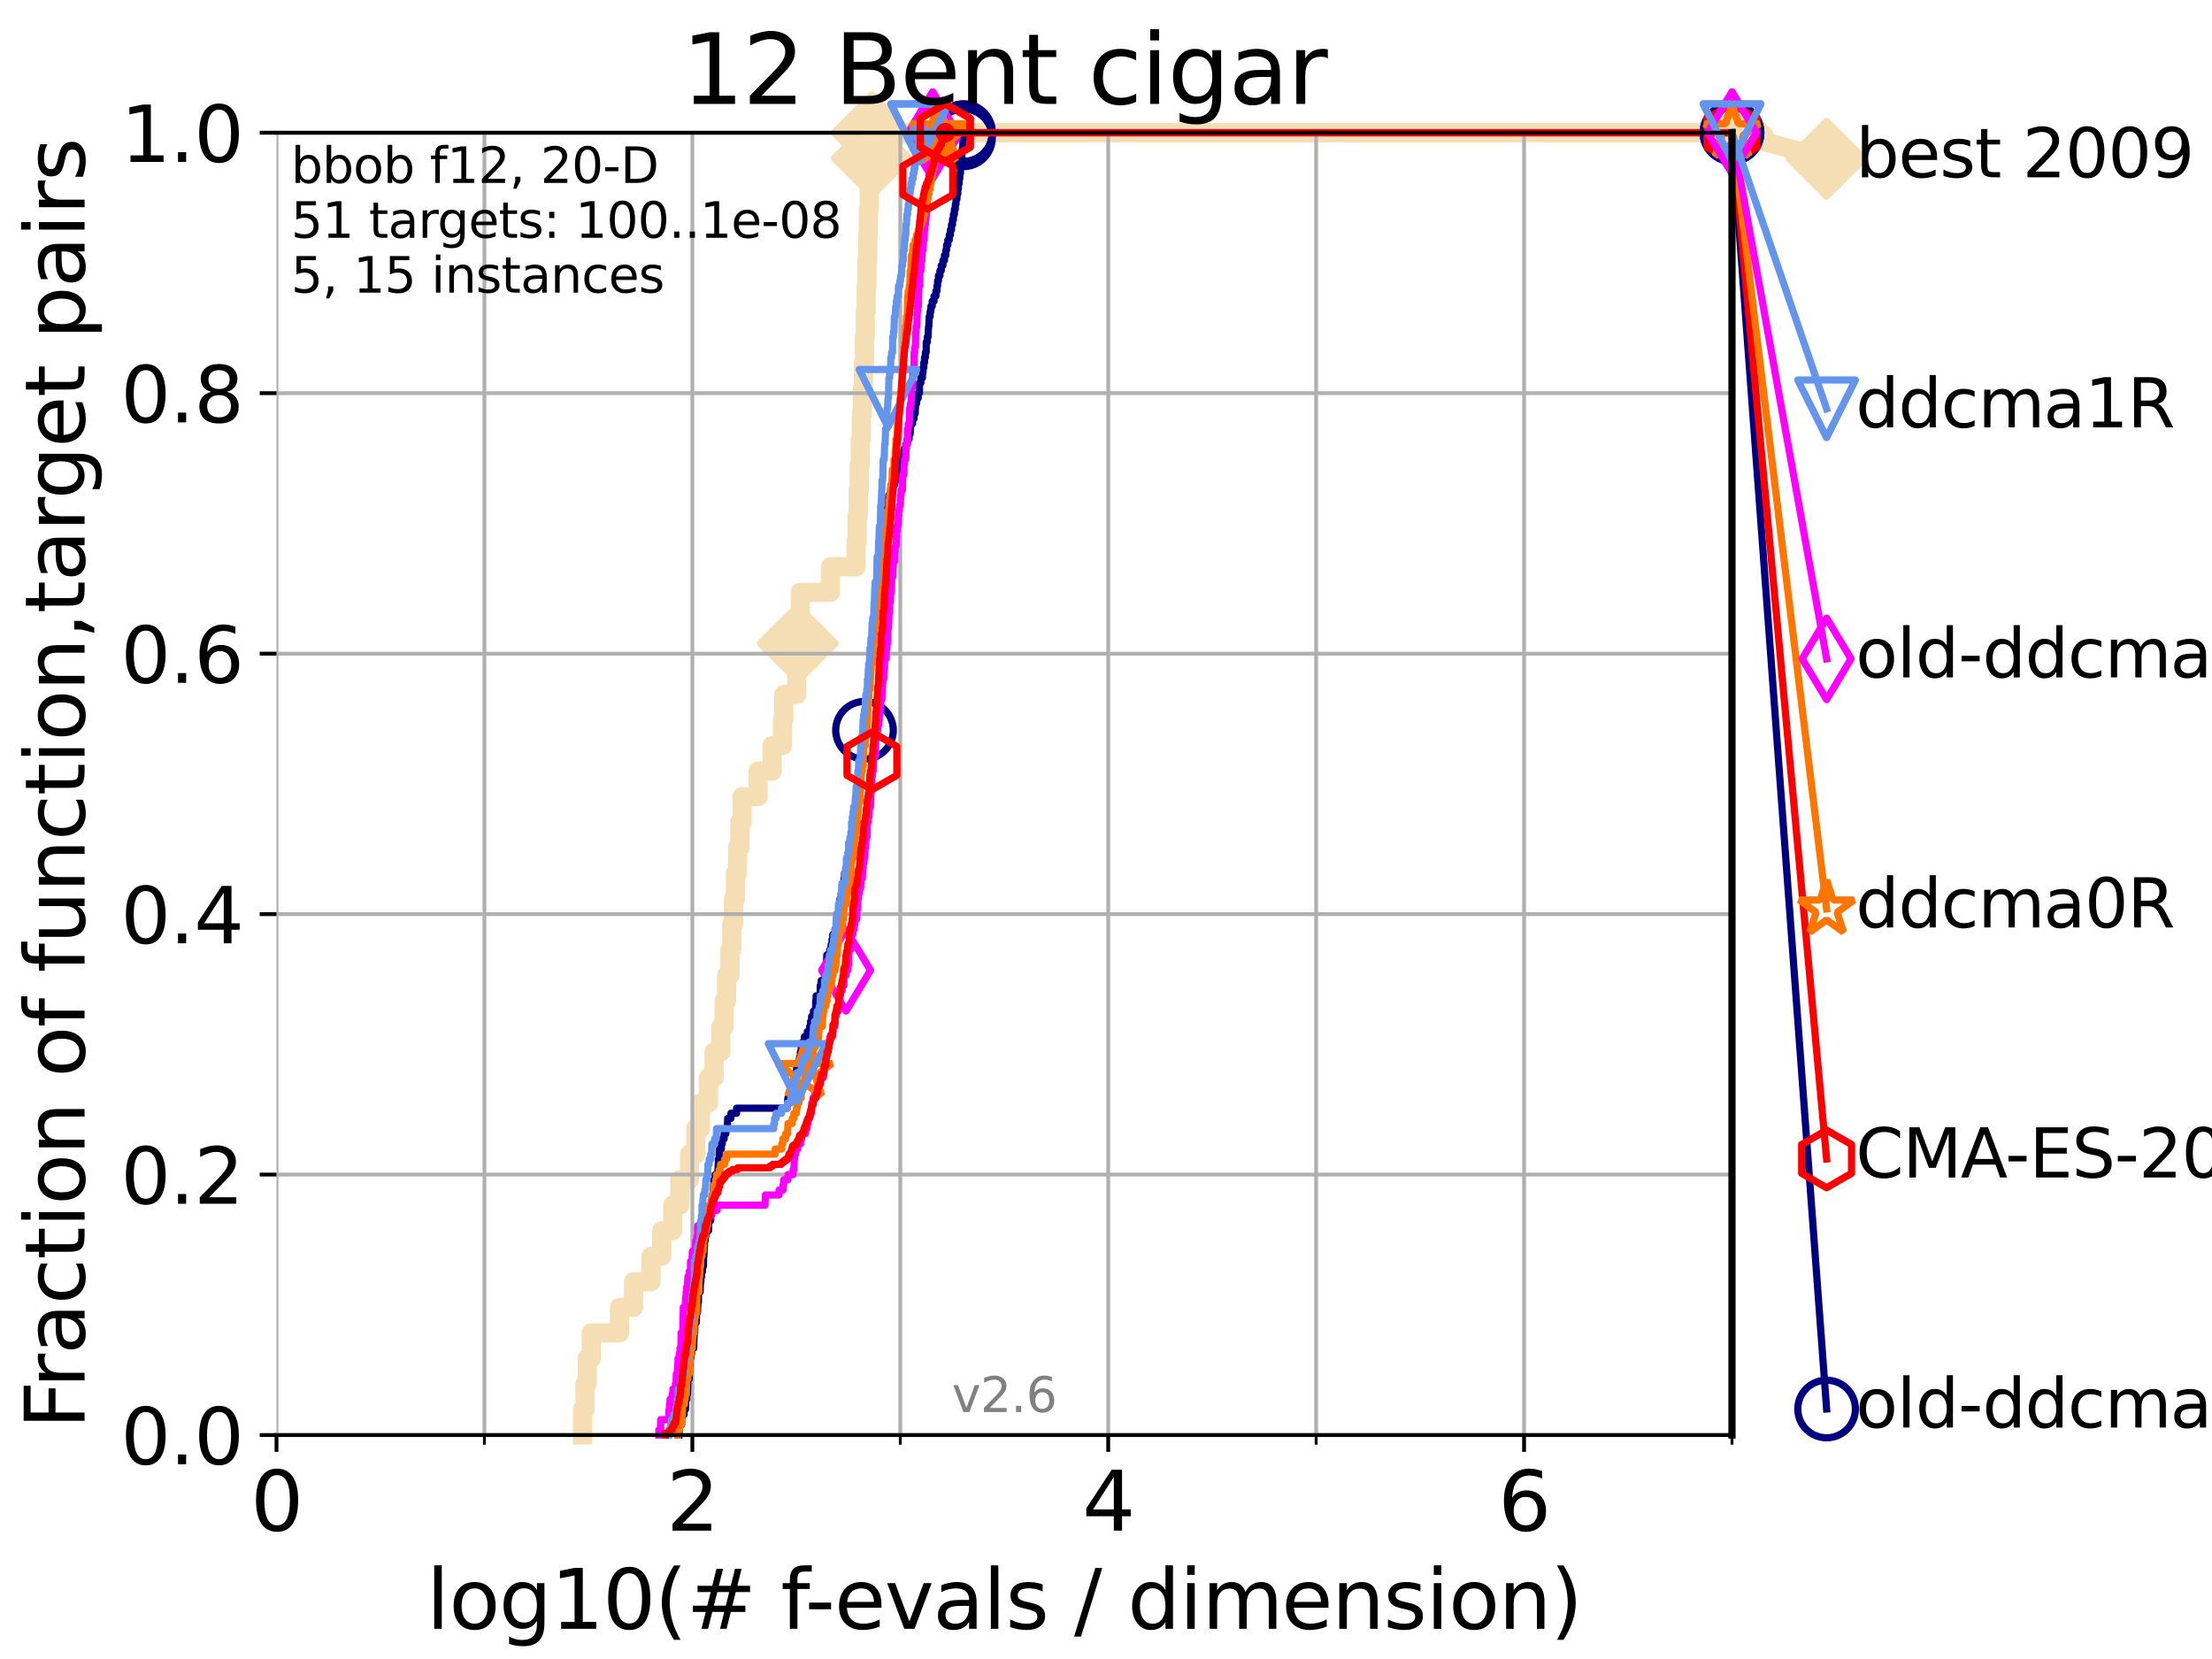 <?xml version="1.0" encoding="utf-8" standalone="no"?>
<!DOCTYPE svg PUBLIC "-//W3C//DTD SVG 1.1//EN"
  "http://www.w3.org/Graphics/SVG/1.1/DTD/svg11.dtd">
<svg xmlns:xlink="http://www.w3.org/1999/xlink" width="460.8pt" height="345.6pt" viewBox="0 0 460.8 345.6" xmlns="http://www.w3.org/2000/svg" version="1.1">
 <defs>
  <style type="text/css">*{stroke-linejoin: round; stroke-linecap: butt}</style>
 </defs>
 <g id="figure_1">
  <g id="patch_1">
   <path d="M 0 345.6 
L 460.8 345.6 
L 460.8 0 
L 0 0 
z
" style="fill: #ffffff"/>
  </g>
  <g id="axes_1">
   <g id="patch_2">
    <path d="M 57.6 298.944 
L 360.806 298.944 
L 360.806 27.648 
L 57.6 27.648 
z
" style="fill: #ffffff"/>
   </g>
   <g id="line2d_1">
    <path d="M 121.361 298.944 
L 121.361 293.624 
L 121.862 293.624 
L 121.862 288.305 
L 122.32 288.305 
L 122.32 282.985 
L 123.174 282.985 
L 123.174 277.666 
L 129.062 277.666 
L 129.062 272.346 
L 131.965 272.346 
L 131.965 267.027 
L 135.628 267.027 
L 135.628 261.707 
L 137.854 261.707 
L 137.854 256.388 
L 140.138 256.388 
L 140.138 251.068 
L 141.611 251.068 
L 141.611 245.749 
L 143.638 245.749 
L 143.638 240.429 
L 144.932 240.429 
L 144.932 235.11 
L 145.92 235.11 
L 145.92 229.79 
L 147.589 229.79 
L 147.589 224.471 
L 148.756 224.471 
L 148.756 219.151 
L 150.152 219.151 
L 150.152 213.832 
L 150.86 213.832 
L 150.86 208.512 
L 151.362 208.512 
L 151.362 203.192 
L 152.057 203.192 
L 152.057 197.873 
L 152.438 197.873 
L 152.438 192.553 
L 152.811 192.553 
L 152.811 187.234 
L 153.207 187.234 
L 153.207 181.914 
L 153.628 181.914 
L 153.628 176.595 
L 154.129 176.595 
L 154.129 171.275 
L 154.601 171.275 
L 154.601 165.956 
L 157.917 165.956 
L 157.917 160.636 
L 160.852 160.636 
L 160.852 155.317 
L 162.991 155.317 
L 162.991 149.997 
L 163.284 149.997 
L 163.284 144.678 
L 165.958 144.678 
L 165.958 139.358 
L 166.193 139.358 
L 166.193 134.039 
L 166.452 134.039 
L 166.452 128.719 
L 166.707 128.719 
L 166.707 123.4 
L 172.991 123.4 
L 172.991 118.08 
L 178.326 118.08 
L 178.326 112.76 
L 178.564 112.76 
L 178.564 107.441 
L 178.788 107.441 
L 178.788 102.121 
L 179.006 102.121 
L 179.006 96.802 
L 179.207 96.802 
L 179.207 91.482 
L 179.432 91.482 
L 179.432 86.163 
L 179.655 86.163 
L 179.655 80.843 
L 179.872 80.843 
L 179.872 75.524 
L 180.071 75.524 
L 180.071 70.204 
L 180.259 70.204 
L 180.259 64.885 
L 180.441 64.885 
L 180.441 59.565 
L 180.602 59.565 
L 180.602 54.246 
L 180.758 54.246 
L 180.758 48.926 
L 180.911 48.926 
L 180.911 43.607 
L 181.078 43.607 
L 181.078 38.287 
L 181.252 38.287 
L 181.252 32.968 
L 181.607 32.968 
L 181.607 27.648 
L 360.806 27.648 
" style="fill: none; stroke: #f5deb3; stroke-width: 4; stroke-linecap: square"/>
   </g>
   <g id="line2d_2">
    <defs>
     <path id="m41ea47d5cc" d="M -0 7.778 
L 7.778 0 
L 0 -7.778 
L -7.778 -0 
z
" style="stroke: #f5deb3; stroke-width: 1.5; stroke-linejoin: miter"/>
    </defs>
    <g>
     <use xlink:href="#m41ea47d5cc" x="166.193" y="134.039" style="fill: #f5deb3; stroke: #f5deb3; stroke-width: 1.5; stroke-linejoin: miter"/>
     <use xlink:href="#m41ea47d5cc" x="181.607" y="32.968" style="fill: #f5deb3; stroke: #f5deb3; stroke-width: 1.5; stroke-linejoin: miter"/>
     <use xlink:href="#m41ea47d5cc" x="181.607" y="27.648" style="fill: #f5deb3; stroke: #f5deb3; stroke-width: 1.5; stroke-linejoin: miter"/>
     <use xlink:href="#m41ea47d5cc" x="181.607" y="27.648" style="fill: #f5deb3; stroke: #f5deb3; stroke-width: 1.5; stroke-linejoin: miter"/>
     <use xlink:href="#m41ea47d5cc" x="360.806" y="27.648" style="fill: #f5deb3; stroke: #f5deb3; stroke-width: 1.5; stroke-linejoin: miter"/>
    </g>
   </g>
   <g id="line2d_3">
    <path style="fill: none; stroke: #f5deb3; stroke-width: 4; stroke-linecap: square"/>
    <g/>
   </g>
   <g id="line2d_4">
    <path d="M 360.806 27.648 
L 380.515 33.074 
" style="fill: none; stroke: #f5deb3; stroke-width: 4; stroke-linecap: square"/>
    <g>
     <use xlink:href="#m41ea47d5cc" x="360.806" y="27.648" style="fill: #f5deb3; stroke: #f5deb3; stroke-width: 1.5; stroke-linejoin: miter"/>
     <use xlink:href="#m41ea47d5cc" x="380.515" y="33.074" style="fill: #f5deb3; stroke: #f5deb3; stroke-width: 1.5; stroke-linejoin: miter"/>
    </g>
   </g>
   <g id="matplotlib.axis_1">
    <g id="xtick_1">
     <g id="line2d_5">
      <path d="M 57.6 298.944 
L 57.6 27.648 
" clip-path="url(#pb14a239eae)" style="fill: none; stroke: #b0b0b0; stroke-width: 0.8; stroke-linecap: square"/>
     </g>
     <g id="line2d_6">
      <defs>
       <path id="m6ea90042cb" d="M 0 0 
L 0 3.5 
" style="stroke: #000000; stroke-width: 0.8"/>
      </defs>
      <g>
       <use xlink:href="#m6ea90042cb" x="57.6" y="298.944" style="stroke: #000000; stroke-width: 0.8"/>
      </g>
     </g>
     <g id="text_1">
      <!-- 0 -->
      <g transform="translate(52.192 318.861)scale(0.17 -0.17)">
       <defs>
        <path id="DejaVuSans-30" d="M 2034 4250 
Q 1547 4250 1301 3770 
Q 1056 3291 1056 2328 
Q 1056 1369 1301 889 
Q 1547 409 2034 409 
Q 2525 409 2770 889 
Q 3016 1369 3016 2328 
Q 3016 3291 2770 3770 
Q 2525 4250 2034 4250 
z
M 2034 4750 
Q 2819 4750 3233 4129 
Q 3647 3509 3647 2328 
Q 3647 1150 3233 529 
Q 2819 -91 2034 -91 
Q 1250 -91 836 529 
Q 422 1150 422 2328 
Q 422 3509 836 4129 
Q 1250 4750 2034 4750 
z
" transform="scale(0.016)"/>
       </defs>
       <use xlink:href="#DejaVuSans-30"/>
      </g>
     </g>
    </g>
    <g id="xtick_2">
     <g id="line2d_7">
      <path d="M 144.23 298.944 
L 144.23 27.648 
" clip-path="url(#pb14a239eae)" style="fill: none; stroke: #b0b0b0; stroke-width: 0.8; stroke-linecap: square"/>
     </g>
     <g id="line2d_8">
      <g>
       <use xlink:href="#m6ea90042cb" x="144.23" y="298.944" style="stroke: #000000; stroke-width: 0.8"/>
      </g>
     </g>
     <g id="text_2">
      <!-- 2 -->
      <g transform="translate(138.822 318.861)scale(0.17 -0.17)">
       <defs>
        <path id="DejaVuSans-32" d="M 1228 531 
L 3431 531 
L 3431 0 
L 469 0 
L 469 531 
Q 828 903 1448 1529 
Q 2069 2156 2228 2338 
Q 2531 2678 2651 2914 
Q 2772 3150 2772 3378 
Q 2772 3750 2511 3984 
Q 2250 4219 1831 4219 
Q 1534 4219 1204 4116 
Q 875 4013 500 3803 
L 500 4441 
Q 881 4594 1212 4672 
Q 1544 4750 1819 4750 
Q 2544 4750 2975 4387 
Q 3406 4025 3406 3419 
Q 3406 3131 3298 2873 
Q 3191 2616 2906 2266 
Q 2828 2175 2409 1742 
Q 1991 1309 1228 531 
z
" transform="scale(0.016)"/>
       </defs>
       <use xlink:href="#DejaVuSans-32"/>
      </g>
     </g>
    </g>
    <g id="xtick_3">
     <g id="line2d_9">
      <path d="M 230.861 298.944 
L 230.861 27.648 
" clip-path="url(#pb14a239eae)" style="fill: none; stroke: #b0b0b0; stroke-width: 0.8; stroke-linecap: square"/>
     </g>
     <g id="line2d_10">
      <g>
       <use xlink:href="#m6ea90042cb" x="230.861" y="298.944" style="stroke: #000000; stroke-width: 0.8"/>
      </g>
     </g>
     <g id="text_3">
      <!-- 4 -->
      <g transform="translate(225.453 318.861)scale(0.17 -0.17)">
       <defs>
        <path id="DejaVuSans-34" d="M 2419 4116 
L 825 1625 
L 2419 1625 
L 2419 4116 
z
M 2253 4666 
L 3047 4666 
L 3047 1625 
L 3713 1625 
L 3713 1100 
L 3047 1100 
L 3047 0 
L 2419 0 
L 2419 1100 
L 313 1100 
L 313 1709 
L 2253 4666 
z
" transform="scale(0.016)"/>
       </defs>
       <use xlink:href="#DejaVuSans-34"/>
      </g>
     </g>
    </g>
    <g id="xtick_4">
     <g id="line2d_11">
      <path d="M 317.491 298.944 
L 317.491 27.648 
" clip-path="url(#pb14a239eae)" style="fill: none; stroke: #b0b0b0; stroke-width: 0.8; stroke-linecap: square"/>
     </g>
     <g id="line2d_12">
      <g>
       <use xlink:href="#m6ea90042cb" x="317.491" y="298.944" style="stroke: #000000; stroke-width: 0.8"/>
      </g>
     </g>
     <g id="text_4">
      <!-- 6 -->
      <g transform="translate(312.083 318.861)scale(0.17 -0.17)">
       <defs>
        <path id="DejaVuSans-36" d="M 2113 2584 
Q 1688 2584 1439 2293 
Q 1191 2003 1191 1497 
Q 1191 994 1439 701 
Q 1688 409 2113 409 
Q 2538 409 2786 701 
Q 3034 994 3034 1497 
Q 3034 2003 2786 2293 
Q 2538 2584 2113 2584 
z
M 3366 4563 
L 3366 3988 
Q 3128 4100 2886 4159 
Q 2644 4219 2406 4219 
Q 1781 4219 1451 3797 
Q 1122 3375 1075 2522 
Q 1259 2794 1537 2939 
Q 1816 3084 2150 3084 
Q 2853 3084 3261 2657 
Q 3669 2231 3669 1497 
Q 3669 778 3244 343 
Q 2819 -91 2113 -91 
Q 1303 -91 875 529 
Q 447 1150 447 2328 
Q 447 3434 972 4092 
Q 1497 4750 2381 4750 
Q 2619 4750 2861 4703 
Q 3103 4656 3366 4563 
z
" transform="scale(0.016)"/>
       </defs>
       <use xlink:href="#DejaVuSans-36"/>
      </g>
     </g>
    </g>
    <g id="xtick_5">
     <g id="line2d_13">
      <path d="M 100.915 298.944 
L 100.915 27.648 
" clip-path="url(#pb14a239eae)" style="fill: none; stroke: #b0b0b0; stroke-width: 0.8; stroke-linecap: square"/>
     </g>
     <g id="line2d_14">
      <defs>
       <path id="m500810a150" d="M 0 0 
L 0 2 
" style="stroke: #000000; stroke-width: 0.6"/>
      </defs>
      <g>
       <use xlink:href="#m500810a150" x="100.915" y="298.944" style="stroke: #000000; stroke-width: 0.6"/>
      </g>
     </g>
    </g>
    <g id="xtick_6">
     <g id="line2d_15">
      <path d="M 187.546 298.944 
L 187.546 27.648 
" clip-path="url(#pb14a239eae)" style="fill: none; stroke: #b0b0b0; stroke-width: 0.8; stroke-linecap: square"/>
     </g>
     <g id="line2d_16">
      <g>
       <use xlink:href="#m500810a150" x="187.546" y="298.944" style="stroke: #000000; stroke-width: 0.6"/>
      </g>
     </g>
    </g>
    <g id="xtick_7">
     <g id="line2d_17">
      <path d="M 274.176 298.944 
L 274.176 27.648 
" clip-path="url(#pb14a239eae)" style="fill: none; stroke: #b0b0b0; stroke-width: 0.8; stroke-linecap: square"/>
     </g>
     <g id="line2d_18">
      <g>
       <use xlink:href="#m500810a150" x="274.176" y="298.944" style="stroke: #000000; stroke-width: 0.6"/>
      </g>
     </g>
    </g>
    <g id="xtick_8">
     <g id="line2d_19">
      <path d="M 360.806 298.944 
L 360.806 27.648 
" clip-path="url(#pb14a239eae)" style="fill: none; stroke: #b0b0b0; stroke-width: 0.8; stroke-linecap: square"/>
     </g>
     <g id="line2d_20">
      <g>
       <use xlink:href="#m500810a150" x="360.806" y="298.944" style="stroke: #000000; stroke-width: 0.6"/>
      </g>
     </g>
    </g>
    <g id="text_5">
     <!-- log10(# f-evals / dimension) -->
     <g transform="translate(88.823 339.314)scale(0.17 -0.17)">
      <defs>
       <path id="DejaVuSans-6c" d="M 603 4863 
L 1178 4863 
L 1178 0 
L 603 0 
L 603 4863 
z
" transform="scale(0.016)"/>
       <path id="DejaVuSans-6f" d="M 1959 3097 
Q 1497 3097 1228 2736 
Q 959 2375 959 1747 
Q 959 1119 1226 758 
Q 1494 397 1959 397 
Q 2419 397 2687 759 
Q 2956 1122 2956 1747 
Q 2956 2369 2687 2733 
Q 2419 3097 1959 3097 
z
M 1959 3584 
Q 2709 3584 3137 3096 
Q 3566 2609 3566 1747 
Q 3566 888 3137 398 
Q 2709 -91 1959 -91 
Q 1206 -91 779 398 
Q 353 888 353 1747 
Q 353 2609 779 3096 
Q 1206 3584 1959 3584 
z
" transform="scale(0.016)"/>
       <path id="DejaVuSans-67" d="M 2906 1791 
Q 2906 2416 2648 2759 
Q 2391 3103 1925 3103 
Q 1463 3103 1205 2759 
Q 947 2416 947 1791 
Q 947 1169 1205 825 
Q 1463 481 1925 481 
Q 2391 481 2648 825 
Q 2906 1169 2906 1791 
z
M 3481 434 
Q 3481 -459 3084 -895 
Q 2688 -1331 1869 -1331 
Q 1566 -1331 1297 -1286 
Q 1028 -1241 775 -1147 
L 775 -588 
Q 1028 -725 1275 -790 
Q 1522 -856 1778 -856 
Q 2344 -856 2625 -561 
Q 2906 -266 2906 331 
L 2906 616 
Q 2728 306 2450 153 
Q 2172 0 1784 0 
Q 1141 0 747 490 
Q 353 981 353 1791 
Q 353 2603 747 3093 
Q 1141 3584 1784 3584 
Q 2172 3584 2450 3431 
Q 2728 3278 2906 2969 
L 2906 3500 
L 3481 3500 
L 3481 434 
z
" transform="scale(0.016)"/>
       <path id="DejaVuSans-31" d="M 794 531 
L 1825 531 
L 1825 4091 
L 703 3866 
L 703 4441 
L 1819 4666 
L 2450 4666 
L 2450 531 
L 3481 531 
L 3481 0 
L 794 0 
L 794 531 
z
" transform="scale(0.016)"/>
       <path id="DejaVuSans-28" d="M 1984 4856 
Q 1566 4138 1362 3434 
Q 1159 2731 1159 2009 
Q 1159 1288 1364 580 
Q 1569 -128 1984 -844 
L 1484 -844 
Q 1016 -109 783 600 
Q 550 1309 550 2009 
Q 550 2706 781 3412 
Q 1013 4119 1484 4856 
L 1984 4856 
z
" transform="scale(0.016)"/>
       <path id="DejaVuSans-23" d="M 3272 2816 
L 2363 2816 
L 2100 1772 
L 3016 1772 
L 3272 2816 
z
M 2803 4594 
L 2478 3297 
L 3391 3297 
L 3719 4594 
L 4219 4594 
L 3897 3297 
L 4872 3297 
L 4872 2816 
L 3775 2816 
L 3519 1772 
L 4513 1772 
L 4513 1294 
L 3397 1294 
L 3072 0 
L 2572 0 
L 2894 1294 
L 1978 1294 
L 1656 0 
L 1153 0 
L 1478 1294 
L 494 1294 
L 494 1772 
L 1594 1772 
L 1856 2816 
L 850 2816 
L 850 3297 
L 1978 3297 
L 2297 4594 
L 2803 4594 
z
" transform="scale(0.016)"/>
       <path id="DejaVuSans-20" transform="scale(0.016)"/>
       <path id="DejaVuSans-66" d="M 2375 4863 
L 2375 4384 
L 1825 4384 
Q 1516 4384 1395 4259 
Q 1275 4134 1275 3809 
L 1275 3500 
L 2222 3500 
L 2222 3053 
L 1275 3053 
L 1275 0 
L 697 0 
L 697 3053 
L 147 3053 
L 147 3500 
L 697 3500 
L 697 3744 
Q 697 4328 969 4595 
Q 1241 4863 1831 4863 
L 2375 4863 
z
" transform="scale(0.016)"/>
       <path id="DejaVuSans-2d" d="M 313 2009 
L 1997 2009 
L 1997 1497 
L 313 1497 
L 313 2009 
z
" transform="scale(0.016)"/>
       <path id="DejaVuSans-65" d="M 3597 1894 
L 3597 1613 
L 953 1613 
Q 991 1019 1311 708 
Q 1631 397 2203 397 
Q 2534 397 2845 478 
Q 3156 559 3463 722 
L 3463 178 
Q 3153 47 2828 -22 
Q 2503 -91 2169 -91 
Q 1331 -91 842 396 
Q 353 884 353 1716 
Q 353 2575 817 3079 
Q 1281 3584 2069 3584 
Q 2775 3584 3186 3129 
Q 3597 2675 3597 1894 
z
M 3022 2063 
Q 3016 2534 2758 2815 
Q 2500 3097 2075 3097 
Q 1594 3097 1305 2825 
Q 1016 2553 972 2059 
L 3022 2063 
z
" transform="scale(0.016)"/>
       <path id="DejaVuSans-76" d="M 191 3500 
L 800 3500 
L 1894 563 
L 2988 3500 
L 3597 3500 
L 2284 0 
L 1503 0 
L 191 3500 
z
" transform="scale(0.016)"/>
       <path id="DejaVuSans-61" d="M 2194 1759 
Q 1497 1759 1228 1600 
Q 959 1441 959 1056 
Q 959 750 1161 570 
Q 1363 391 1709 391 
Q 2188 391 2477 730 
Q 2766 1069 2766 1631 
L 2766 1759 
L 2194 1759 
z
M 3341 1997 
L 3341 0 
L 2766 0 
L 2766 531 
Q 2569 213 2275 61 
Q 1981 -91 1556 -91 
Q 1019 -91 701 211 
Q 384 513 384 1019 
Q 384 1609 779 1909 
Q 1175 2209 1959 2209 
L 2766 2209 
L 2766 2266 
Q 2766 2663 2505 2880 
Q 2244 3097 1772 3097 
Q 1472 3097 1187 3025 
Q 903 2953 641 2809 
L 641 3341 
Q 956 3463 1253 3523 
Q 1550 3584 1831 3584 
Q 2591 3584 2966 3190 
Q 3341 2797 3341 1997 
z
" transform="scale(0.016)"/>
       <path id="DejaVuSans-73" d="M 2834 3397 
L 2834 2853 
Q 2591 2978 2328 3040 
Q 2066 3103 1784 3103 
Q 1356 3103 1142 2972 
Q 928 2841 928 2578 
Q 928 2378 1081 2264 
Q 1234 2150 1697 2047 
L 1894 2003 
Q 2506 1872 2764 1633 
Q 3022 1394 3022 966 
Q 3022 478 2636 193 
Q 2250 -91 1575 -91 
Q 1294 -91 989 -36 
Q 684 19 347 128 
L 347 722 
Q 666 556 975 473 
Q 1284 391 1588 391 
Q 1994 391 2212 530 
Q 2431 669 2431 922 
Q 2431 1156 2273 1281 
Q 2116 1406 1581 1522 
L 1381 1569 
Q 847 1681 609 1914 
Q 372 2147 372 2553 
Q 372 3047 722 3315 
Q 1072 3584 1716 3584 
Q 2034 3584 2315 3537 
Q 2597 3491 2834 3397 
z
" transform="scale(0.016)"/>
       <path id="DejaVuSans-2f" d="M 1625 4666 
L 2156 4666 
L 531 -594 
L 0 -594 
L 1625 4666 
z
" transform="scale(0.016)"/>
       <path id="DejaVuSans-64" d="M 2906 2969 
L 2906 4863 
L 3481 4863 
L 3481 0 
L 2906 0 
L 2906 525 
Q 2725 213 2448 61 
Q 2172 -91 1784 -91 
Q 1150 -91 751 415 
Q 353 922 353 1747 
Q 353 2572 751 3078 
Q 1150 3584 1784 3584 
Q 2172 3584 2448 3432 
Q 2725 3281 2906 2969 
z
M 947 1747 
Q 947 1113 1208 752 
Q 1469 391 1925 391 
Q 2381 391 2643 752 
Q 2906 1113 2906 1747 
Q 2906 2381 2643 2742 
Q 2381 3103 1925 3103 
Q 1469 3103 1208 2742 
Q 947 2381 947 1747 
z
" transform="scale(0.016)"/>
       <path id="DejaVuSans-69" d="M 603 3500 
L 1178 3500 
L 1178 0 
L 603 0 
L 603 3500 
z
M 603 4863 
L 1178 4863 
L 1178 4134 
L 603 4134 
L 603 4863 
z
" transform="scale(0.016)"/>
       <path id="DejaVuSans-6d" d="M 3328 2828 
Q 3544 3216 3844 3400 
Q 4144 3584 4550 3584 
Q 5097 3584 5394 3201 
Q 5691 2819 5691 2113 
L 5691 0 
L 5113 0 
L 5113 2094 
Q 5113 2597 4934 2840 
Q 4756 3084 4391 3084 
Q 3944 3084 3684 2787 
Q 3425 2491 3425 1978 
L 3425 0 
L 2847 0 
L 2847 2094 
Q 2847 2600 2669 2842 
Q 2491 3084 2119 3084 
Q 1678 3084 1418 2786 
Q 1159 2488 1159 1978 
L 1159 0 
L 581 0 
L 581 3500 
L 1159 3500 
L 1159 2956 
Q 1356 3278 1631 3431 
Q 1906 3584 2284 3584 
Q 2666 3584 2933 3390 
Q 3200 3197 3328 2828 
z
" transform="scale(0.016)"/>
       <path id="DejaVuSans-6e" d="M 3513 2113 
L 3513 0 
L 2938 0 
L 2938 2094 
Q 2938 2591 2744 2837 
Q 2550 3084 2163 3084 
Q 1697 3084 1428 2787 
Q 1159 2491 1159 1978 
L 1159 0 
L 581 0 
L 581 3500 
L 1159 3500 
L 1159 2956 
Q 1366 3272 1645 3428 
Q 1925 3584 2291 3584 
Q 2894 3584 3203 3211 
Q 3513 2838 3513 2113 
z
" transform="scale(0.016)"/>
       <path id="DejaVuSans-29" d="M 513 4856 
L 1013 4856 
Q 1481 4119 1714 3412 
Q 1947 2706 1947 2009 
Q 1947 1309 1714 600 
Q 1481 -109 1013 -844 
L 513 -844 
Q 928 -128 1133 580 
Q 1338 1288 1338 2009 
Q 1338 2731 1133 3434 
Q 928 4138 513 4856 
z
" transform="scale(0.016)"/>
      </defs>
      <use xlink:href="#DejaVuSans-6c"/>
      <use xlink:href="#DejaVuSans-6f" x="27.783"/>
      <use xlink:href="#DejaVuSans-67" x="88.965"/>
      <use xlink:href="#DejaVuSans-31" x="152.441"/>
      <use xlink:href="#DejaVuSans-30" x="216.064"/>
      <use xlink:href="#DejaVuSans-28" x="279.688"/>
      <use xlink:href="#DejaVuSans-23" x="318.701"/>
      <use xlink:href="#DejaVuSans-20" x="402.49"/>
      <use xlink:href="#DejaVuSans-66" x="434.277"/>
      <use xlink:href="#DejaVuSans-2d" x="463.982"/>
      <use xlink:href="#DejaVuSans-65" x="500.066"/>
      <use xlink:href="#DejaVuSans-76" x="561.59"/>
      <use xlink:href="#DejaVuSans-61" x="620.77"/>
      <use xlink:href="#DejaVuSans-6c" x="682.049"/>
      <use xlink:href="#DejaVuSans-73" x="709.832"/>
      <use xlink:href="#DejaVuSans-20" x="761.932"/>
      <use xlink:href="#DejaVuSans-2f" x="793.719"/>
      <use xlink:href="#DejaVuSans-20" x="827.41"/>
      <use xlink:href="#DejaVuSans-64" x="859.197"/>
      <use xlink:href="#DejaVuSans-69" x="922.674"/>
      <use xlink:href="#DejaVuSans-6d" x="950.457"/>
      <use xlink:href="#DejaVuSans-65" x="1047.869"/>
      <use xlink:href="#DejaVuSans-6e" x="1109.393"/>
      <use xlink:href="#DejaVuSans-73" x="1172.771"/>
      <use xlink:href="#DejaVuSans-69" x="1224.871"/>
      <use xlink:href="#DejaVuSans-6f" x="1252.654"/>
      <use xlink:href="#DejaVuSans-6e" x="1313.836"/>
      <use xlink:href="#DejaVuSans-29" x="1377.215"/>
     </g>
    </g>
   </g>
   <g id="matplotlib.axis_2">
    <g id="ytick_1">
     <g id="line2d_21">
      <path d="M 57.6 298.944 
L 360.806 298.944 
" clip-path="url(#pb14a239eae)" style="fill: none; stroke: #b0b0b0; stroke-width: 0.8; stroke-linecap: square"/>
     </g>
     <g id="line2d_22">
      <defs>
       <path id="m21a75695f4" d="M 0 0 
L -3.5 0 
" style="stroke: #000000; stroke-width: 0.8"/>
      </defs>
      <g>
       <use xlink:href="#m21a75695f4" x="57.6" y="298.944" style="stroke: #000000; stroke-width: 0.8"/>
      </g>
     </g>
     <g id="text_6">
      <!-- 0.0 -->
      <g transform="translate(25.155 305.023)scale(0.16 -0.16)">
       <defs>
        <path id="DejaVuSans-2e" d="M 684 794 
L 1344 794 
L 1344 0 
L 684 0 
L 684 794 
z
" transform="scale(0.016)"/>
       </defs>
       <use xlink:href="#DejaVuSans-30"/>
       <use xlink:href="#DejaVuSans-2e" x="63.623"/>
       <use xlink:href="#DejaVuSans-30" x="95.41"/>
      </g>
     </g>
    </g>
    <g id="ytick_2">
     <g id="line2d_23">
      <path d="M 57.6 244.685 
L 360.806 244.685 
" clip-path="url(#pb14a239eae)" style="fill: none; stroke: #b0b0b0; stroke-width: 0.8; stroke-linecap: square"/>
     </g>
     <g id="line2d_24">
      <g>
       <use xlink:href="#m21a75695f4" x="57.6" y="244.685" style="stroke: #000000; stroke-width: 0.8"/>
      </g>
     </g>
     <g id="text_7">
      <!-- 0.2 -->
      <g transform="translate(25.155 250.764)scale(0.16 -0.16)">
       <use xlink:href="#DejaVuSans-30"/>
       <use xlink:href="#DejaVuSans-2e" x="63.623"/>
       <use xlink:href="#DejaVuSans-32" x="95.41"/>
      </g>
     </g>
    </g>
    <g id="ytick_3">
     <g id="line2d_25">
      <path d="M 57.6 190.426 
L 360.806 190.426 
" clip-path="url(#pb14a239eae)" style="fill: none; stroke: #b0b0b0; stroke-width: 0.8; stroke-linecap: square"/>
     </g>
     <g id="line2d_26">
      <g>
       <use xlink:href="#m21a75695f4" x="57.6" y="190.426" style="stroke: #000000; stroke-width: 0.8"/>
      </g>
     </g>
     <g id="text_8">
      <!-- 0.4 -->
      <g transform="translate(25.155 196.504)scale(0.16 -0.16)">
       <use xlink:href="#DejaVuSans-30"/>
       <use xlink:href="#DejaVuSans-2e" x="63.623"/>
       <use xlink:href="#DejaVuSans-34" x="95.41"/>
      </g>
     </g>
    </g>
    <g id="ytick_4">
     <g id="line2d_27">
      <path d="M 57.6 136.166 
L 360.806 136.166 
" clip-path="url(#pb14a239eae)" style="fill: none; stroke: #b0b0b0; stroke-width: 0.8; stroke-linecap: square"/>
     </g>
     <g id="line2d_28">
      <g>
       <use xlink:href="#m21a75695f4" x="57.6" y="136.166" style="stroke: #000000; stroke-width: 0.8"/>
      </g>
     </g>
     <g id="text_9">
      <!-- 0.6 -->
      <g transform="translate(25.155 142.245)scale(0.16 -0.16)">
       <use xlink:href="#DejaVuSans-30"/>
       <use xlink:href="#DejaVuSans-2e" x="63.623"/>
       <use xlink:href="#DejaVuSans-36" x="95.41"/>
      </g>
     </g>
    </g>
    <g id="ytick_5">
     <g id="line2d_29">
      <path d="M 57.6 81.907 
L 360.806 81.907 
" clip-path="url(#pb14a239eae)" style="fill: none; stroke: #b0b0b0; stroke-width: 0.8; stroke-linecap: square"/>
     </g>
     <g id="line2d_30">
      <g>
       <use xlink:href="#m21a75695f4" x="57.6" y="81.907" style="stroke: #000000; stroke-width: 0.8"/>
      </g>
     </g>
     <g id="text_10">
      <!-- 0.8 -->
      <g transform="translate(25.155 87.986)scale(0.16 -0.16)">
       <defs>
        <path id="DejaVuSans-38" d="M 2034 2216 
Q 1584 2216 1326 1975 
Q 1069 1734 1069 1313 
Q 1069 891 1326 650 
Q 1584 409 2034 409 
Q 2484 409 2743 651 
Q 3003 894 3003 1313 
Q 3003 1734 2745 1975 
Q 2488 2216 2034 2216 
z
M 1403 2484 
Q 997 2584 770 2862 
Q 544 3141 544 3541 
Q 544 4100 942 4425 
Q 1341 4750 2034 4750 
Q 2731 4750 3128 4425 
Q 3525 4100 3525 3541 
Q 3525 3141 3298 2862 
Q 3072 2584 2669 2484 
Q 3125 2378 3379 2068 
Q 3634 1759 3634 1313 
Q 3634 634 3220 271 
Q 2806 -91 2034 -91 
Q 1263 -91 848 271 
Q 434 634 434 1313 
Q 434 1759 690 2068 
Q 947 2378 1403 2484 
z
M 1172 3481 
Q 1172 3119 1398 2916 
Q 1625 2713 2034 2713 
Q 2441 2713 2670 2916 
Q 2900 3119 2900 3481 
Q 2900 3844 2670 4047 
Q 2441 4250 2034 4250 
Q 1625 4250 1398 4047 
Q 1172 3844 1172 3481 
z
" transform="scale(0.016)"/>
       </defs>
       <use xlink:href="#DejaVuSans-30"/>
       <use xlink:href="#DejaVuSans-2e" x="63.623"/>
       <use xlink:href="#DejaVuSans-38" x="95.41"/>
      </g>
     </g>
    </g>
    <g id="ytick_6">
     <g id="line2d_31">
      <path d="M 57.6 27.648 
L 360.806 27.648 
" clip-path="url(#pb14a239eae)" style="fill: none; stroke: #b0b0b0; stroke-width: 0.8; stroke-linecap: square"/>
     </g>
     <g id="line2d_32">
      <g>
       <use xlink:href="#m21a75695f4" x="57.6" y="27.648" style="stroke: #000000; stroke-width: 0.8"/>
      </g>
     </g>
     <g id="text_11">
      <!-- 1.0 -->
      <g transform="translate(25.155 33.727)scale(0.16 -0.16)">
       <use xlink:href="#DejaVuSans-31"/>
       <use xlink:href="#DejaVuSans-2e" x="63.623"/>
       <use xlink:href="#DejaVuSans-30" x="95.41"/>
      </g>
     </g>
    </g>
    <g id="text_12">
     <!-- Fraction of function,target pairs -->
     <g transform="translate(17.62 297.681)rotate(-90)scale(0.17 -0.17)">
      <defs>
       <path id="DejaVuSans-46" d="M 628 4666 
L 3309 4666 
L 3309 4134 
L 1259 4134 
L 1259 2759 
L 3109 2759 
L 3109 2228 
L 1259 2228 
L 1259 0 
L 628 0 
L 628 4666 
z
" transform="scale(0.016)"/>
       <path id="DejaVuSans-72" d="M 2631 2963 
Q 2534 3019 2420 3045 
Q 2306 3072 2169 3072 
Q 1681 3072 1420 2755 
Q 1159 2438 1159 1844 
L 1159 0 
L 581 0 
L 581 3500 
L 1159 3500 
L 1159 2956 
Q 1341 3275 1631 3429 
Q 1922 3584 2338 3584 
Q 2397 3584 2469 3576 
Q 2541 3569 2628 3553 
L 2631 2963 
z
" transform="scale(0.016)"/>
       <path id="DejaVuSans-63" d="M 3122 3366 
L 3122 2828 
Q 2878 2963 2633 3030 
Q 2388 3097 2138 3097 
Q 1578 3097 1268 2742 
Q 959 2388 959 1747 
Q 959 1106 1268 751 
Q 1578 397 2138 397 
Q 2388 397 2633 464 
Q 2878 531 3122 666 
L 3122 134 
Q 2881 22 2623 -34 
Q 2366 -91 2075 -91 
Q 1284 -91 818 406 
Q 353 903 353 1747 
Q 353 2603 823 3093 
Q 1294 3584 2113 3584 
Q 2378 3584 2631 3529 
Q 2884 3475 3122 3366 
z
" transform="scale(0.016)"/>
       <path id="DejaVuSans-74" d="M 1172 4494 
L 1172 3500 
L 2356 3500 
L 2356 3053 
L 1172 3053 
L 1172 1153 
Q 1172 725 1289 603 
Q 1406 481 1766 481 
L 2356 481 
L 2356 0 
L 1766 0 
Q 1100 0 847 248 
Q 594 497 594 1153 
L 594 3053 
L 172 3053 
L 172 3500 
L 594 3500 
L 594 4494 
L 1172 4494 
z
" transform="scale(0.016)"/>
       <path id="DejaVuSans-75" d="M 544 1381 
L 544 3500 
L 1119 3500 
L 1119 1403 
Q 1119 906 1312 657 
Q 1506 409 1894 409 
Q 2359 409 2629 706 
Q 2900 1003 2900 1516 
L 2900 3500 
L 3475 3500 
L 3475 0 
L 2900 0 
L 2900 538 
Q 2691 219 2414 64 
Q 2138 -91 1772 -91 
Q 1169 -91 856 284 
Q 544 659 544 1381 
z
M 1991 3584 
L 1991 3584 
z
" transform="scale(0.016)"/>
       <path id="DejaVuSans-2c" d="M 750 794 
L 1409 794 
L 1409 256 
L 897 -744 
L 494 -744 
L 750 256 
L 750 794 
z
" transform="scale(0.016)"/>
       <path id="DejaVuSans-70" d="M 1159 525 
L 1159 -1331 
L 581 -1331 
L 581 3500 
L 1159 3500 
L 1159 2969 
Q 1341 3281 1617 3432 
Q 1894 3584 2278 3584 
Q 2916 3584 3314 3078 
Q 3713 2572 3713 1747 
Q 3713 922 3314 415 
Q 2916 -91 2278 -91 
Q 1894 -91 1617 61 
Q 1341 213 1159 525 
z
M 3116 1747 
Q 3116 2381 2855 2742 
Q 2594 3103 2138 3103 
Q 1681 3103 1420 2742 
Q 1159 2381 1159 1747 
Q 1159 1113 1420 752 
Q 1681 391 2138 391 
Q 2594 391 2855 752 
Q 3116 1113 3116 1747 
z
" transform="scale(0.016)"/>
      </defs>
      <use xlink:href="#DejaVuSans-46"/>
      <use xlink:href="#DejaVuSans-72" x="50.27"/>
      <use xlink:href="#DejaVuSans-61" x="91.383"/>
      <use xlink:href="#DejaVuSans-63" x="152.662"/>
      <use xlink:href="#DejaVuSans-74" x="207.643"/>
      <use xlink:href="#DejaVuSans-69" x="246.852"/>
      <use xlink:href="#DejaVuSans-6f" x="274.635"/>
      <use xlink:href="#DejaVuSans-6e" x="335.816"/>
      <use xlink:href="#DejaVuSans-20" x="399.195"/>
      <use xlink:href="#DejaVuSans-6f" x="430.982"/>
      <use xlink:href="#DejaVuSans-66" x="492.164"/>
      <use xlink:href="#DejaVuSans-20" x="527.369"/>
      <use xlink:href="#DejaVuSans-66" x="559.156"/>
      <use xlink:href="#DejaVuSans-75" x="594.361"/>
      <use xlink:href="#DejaVuSans-6e" x="657.74"/>
      <use xlink:href="#DejaVuSans-63" x="721.119"/>
      <use xlink:href="#DejaVuSans-74" x="776.1"/>
      <use xlink:href="#DejaVuSans-69" x="815.309"/>
      <use xlink:href="#DejaVuSans-6f" x="843.092"/>
      <use xlink:href="#DejaVuSans-6e" x="904.273"/>
      <use xlink:href="#DejaVuSans-2c" x="967.652"/>
      <use xlink:href="#DejaVuSans-74" x="999.439"/>
      <use xlink:href="#DejaVuSans-61" x="1038.648"/>
      <use xlink:href="#DejaVuSans-72" x="1099.928"/>
      <use xlink:href="#DejaVuSans-67" x="1139.291"/>
      <use xlink:href="#DejaVuSans-65" x="1202.768"/>
      <use xlink:href="#DejaVuSans-74" x="1264.291"/>
      <use xlink:href="#DejaVuSans-20" x="1303.5"/>
      <use xlink:href="#DejaVuSans-70" x="1335.287"/>
      <use xlink:href="#DejaVuSans-61" x="1398.764"/>
      <use xlink:href="#DejaVuSans-69" x="1460.043"/>
      <use xlink:href="#DejaVuSans-72" x="1487.826"/>
      <use xlink:href="#DejaVuSans-73" x="1528.939"/>
     </g>
    </g>
   </g>
   <g id="line2d_33">
    <defs>
     <path id="m8ccab05a8b" d="M 0 1.5 
C 0.398 1.5 0.779 1.342 1.061 1.061 
C 1.342 0.779 1.5 0.398 1.5 0 
C 1.5 -0.398 1.342 -0.779 1.061 -1.061 
C 0.779 -1.342 0.398 -1.5 0 -1.5 
C -0.398 -1.5 -0.779 -1.342 -1.061 -1.061 
C -1.342 -0.779 -1.5 -0.398 -1.5 0 
C -1.5 0.398 -1.342 0.779 -1.061 1.061 
C -0.779 1.342 -0.398 1.5 0 1.5 
z
" style="stroke: #f5deb3"/>
    </defs>
    <g>
     <use xlink:href="#m8ccab05a8b" x="181.607" y="27.648" style="fill: #f5deb3; stroke: #f5deb3"/>
     <use xlink:href="#m8ccab05a8b" x="181.607" y="27.648" style="fill: #f5deb3; stroke: #f5deb3"/>
    </g>
   </g>
   <g id="line2d_34">
    <defs>
     <path id="mfebf086618" d="M 0 1.5 
C 0.398 1.5 0.779 1.342 1.061 1.061 
C 1.342 0.779 1.5 0.398 1.5 0 
C 1.5 -0.398 1.342 -0.779 1.061 -1.061 
C 0.779 -1.342 0.398 -1.5 0 -1.5 
C -0.398 -1.5 -0.779 -1.342 -1.061 -1.061 
C -1.342 -0.779 -1.5 -0.398 -1.5 0 
C -1.5 0.398 -1.342 0.779 -1.061 1.061 
C -0.779 1.342 -0.398 1.5 0 1.5 
z
" style="stroke: #000080"/>
    </defs>
    <g>
     <use xlink:href="#mfebf086618" x="200.709" y="27.648" style="fill: #000080; stroke: #000080"/>
     <use xlink:href="#mfebf086618" x="200.709" y="27.648" style="fill: #000080; stroke: #000080"/>
    </g>
   </g>
   <g id="line2d_35">
    <path d="M 141.437 298.944 
L 141.524 296.816 
L 141.975 296.816 
L 141.996 294.688 
L 142.508 294.688 
L 142.508 293.624 
L 142.794 293.624 
L 142.855 291.497 
L 143.066 291.497 
L 143.066 290.433 
L 143.216 290.433 
L 143.285 287.241 
L 143.57 287.241 
L 143.667 284.049 
L 143.754 284.049 
L 143.754 282.985 
L 143.889 282.985 
L 143.889 281.922 
L 144.098 281.922 
L 144.098 280.858 
L 144.51 280.858 
L 144.612 277.666 
L 144.713 277.666 
L 144.759 275.538 
L 145.031 275.538 
L 145.121 273.41 
L 145.3 273.41 
L 145.397 271.282 
L 145.503 271.282 
L 145.512 269.155 
L 145.843 269.155 
L 145.929 267.027 
L 146.015 267.027 
L 146.015 265.963 
L 146.143 265.963 
L 146.143 264.899 
L 146.337 264.899 
L 146.337 263.835 
L 146.521 263.835 
L 146.588 261.707 
L 146.637 261.707 
L 146.712 259.579 
L 146.753 259.579 
L 146.753 258.516 
L 146.9 258.516 
L 146.9 257.452 
L 147.063 257.452 
L 147.063 256.388 
L 147.605 256.388 
L 147.621 254.26 
L 148.056 254.26 
L 148.056 253.196 
L 148.193 253.196 
L 148.231 250.004 
L 148.345 250.004 
L 148.345 248.94 
L 148.615 248.94 
L 148.652 246.813 
L 148.734 246.813 
L 148.734 245.749 
L 148.999 245.749 
L 148.999 244.685 
L 149.524 244.685 
L 149.616 242.557 
L 149.644 242.557 
L 149.644 241.493 
L 149.771 241.493 
L 149.862 239.365 
L 150.262 239.365 
L 150.262 238.301 
L 150.452 238.301 
L 150.452 237.237 
L 150.853 237.237 
L 150.853 236.174 
L 151.214 236.174 
L 151.214 235.11 
L 151.516 235.11 
L 151.593 232.982 
L 152.267 232.982 
L 152.267 231.918 
L 153.444 231.918 
L 153.444 230.854 
L 164.018 230.854 
L 164.126 228.726 
L 164.981 228.726 
L 164.981 226.598 
L 165.282 226.598 
L 165.282 225.534 
L 165.511 225.534 
L 165.511 224.471 
L 165.761 224.471 
L 165.761 223.407 
L 165.943 223.407 
L 165.943 222.343 
L 166.466 222.343 
L 166.553 220.215 
L 166.735 220.215 
L 166.735 219.151 
L 166.908 219.151 
L 166.908 218.087 
L 167.246 218.087 
L 167.246 217.023 
L 167.562 217.023 
L 167.562 215.959 
L 168.177 215.959 
L 168.177 214.895 
L 168.676 214.895 
L 168.676 213.832 
L 168.865 213.832 
L 168.865 212.768 
L 169.077 212.768 
L 169.077 211.704 
L 169.45 211.704 
L 169.45 210.64 
L 169.905 210.64 
L 169.924 208.512 
L 170.02 208.512 
L 170.02 207.448 
L 170.853 207.448 
L 170.869 205.32 
L 171.065 205.32 
L 171.065 204.256 
L 171.921 204.256 
L 171.921 202.129 
L 172.149 202.129 
L 172.227 198.937 
L 172.856 198.937 
L 172.856 197.873 
L 173.135 197.873 
L 173.135 196.809 
L 173.32 196.809 
L 173.32 195.745 
L 173.488 195.745 
L 173.488 194.681 
L 173.949 194.681 
L 173.949 193.617 
L 174.216 193.617 
L 174.249 191.49 
L 174.736 191.49 
L 174.783 189.362 
L 174.958 189.362 
L 175.002 187.234 
L 175.25 187.234 
L 175.25 186.17 
L 175.439 186.17 
L 175.439 185.106 
L 175.751 185.106 
L 175.851 182.978 
L 175.935 182.978 
L 175.935 181.914 
L 176.32 181.914 
L 176.415 179.787 
L 176.558 179.787 
L 176.558 178.723 
L 176.953 178.723 
L 176.978 176.595 
L 177.15 176.595 
L 177.158 174.467 
L 177.384 174.467 
L 177.384 173.403 
L 177.502 173.403 
L 177.548 171.275 
L 178.025 171.275 
L 178.025 170.211 
L 178.179 170.211 
L 178.239 167.02 
L 178.642 167.02 
L 178.683 164.892 
L 178.787 164.892 
L 178.824 162.764 
L 178.972 162.764 
L 179.06 160.636 
L 179.276 160.636 
L 179.375 157.445 
L 179.632 157.445 
L 179.632 156.381 
L 179.785 156.381 
L 179.785 155.317 
L 179.902 155.317 
L 179.902 154.253 
L 180.075 154.253 
L 180.177 151.061 
L 180.327 151.061 
L 180.328 148.933 
L 180.594 148.933 
L 180.601 146.805 
L 180.708 146.805 
L 180.771 144.678 
L 180.947 144.678 
L 181.009 142.55 
L 181.063 142.55 
L 181.105 140.422 
L 181.314 140.422 
L 181.319 138.294 
L 181.593 138.294 
L 181.597 136.166 
L 181.768 136.166 
L 181.834 132.975 
L 181.912 132.975 
L 181.912 131.911 
L 182.029 131.911 
L 182.032 129.783 
L 182.154 129.783 
L 182.263 127.655 
L 182.501 127.655 
L 182.501 126.591 
L 182.736 126.591 
L 182.779 123.4 
L 182.975 123.4 
L 182.975 122.336 
L 183.09 122.336 
L 183.09 121.272 
L 183.255 121.272 
L 183.255 120.208 
L 183.381 120.208 
L 183.446 115.952 
L 183.604 115.952 
L 183.688 113.824 
L 183.902 113.824 
L 183.976 110.633 
L 184.023 110.633 
L 184.023 109.569 
L 184.196 109.569 
L 184.196 108.505 
L 184.496 108.505 
L 184.496 107.441 
L 184.648 107.441 
L 184.716 105.313 
L 185.042 105.313 
L 185.14 103.185 
L 185.519 103.185 
L 185.519 102.121 
L 185.983 102.121 
L 185.983 101.058 
L 186.346 101.058 
L 186.346 99.994 
L 186.723 99.994 
L 186.723 98.93 
L 186.888 98.93 
L 186.888 97.866 
L 187.255 97.866 
L 187.255 96.802 
L 187.66 96.802 
L 187.66 95.738 
L 188.218 95.738 
L 188.307 93.61 
L 188.758 93.61 
L 188.758 92.546 
L 188.998 92.546 
L 188.998 91.482 
L 189.385 91.482 
L 189.385 90.418 
L 189.605 90.418 
L 189.69 88.291 
L 190.092 88.291 
L 190.092 87.227 
L 190.413 87.227 
L 190.413 86.163 
L 190.65 86.163 
L 190.727 84.035 
L 190.953 84.035 
L 190.953 82.971 
L 191.271 82.971 
L 191.271 81.907 
L 191.531 81.907 
L 191.551 79.779 
L 191.828 79.779 
L 191.828 78.715 
L 192.161 78.715 
L 192.161 77.652 
L 192.282 77.652 
L 192.282 76.588 
L 192.45 76.588 
L 192.45 75.524 
L 192.586 75.524 
L 192.586 74.46 
L 192.767 74.46 
L 192.767 73.396 
L 192.942 73.396 
L 192.952 71.268 
L 193.174 71.268 
L 193.174 70.204 
L 193.322 70.204 
L 193.423 68.076 
L 193.483 68.076 
L 193.578 65.949 
L 193.76 65.949 
L 193.76 64.885 
L 193.922 64.885 
L 193.922 63.821 
L 194.194 63.821 
L 194.194 62.757 
L 194.573 62.757 
L 194.573 61.693 
L 194.969 61.693 
L 194.969 60.629 
L 195.188 60.629 
L 195.188 59.565 
L 195.316 59.565 
L 195.316 58.501 
L 195.498 58.501 
L 195.498 57.437 
L 195.806 57.437 
L 195.806 56.373 
L 196.085 56.373 
L 196.085 55.31 
L 196.421 55.31 
L 196.421 54.246 
L 196.749 54.246 
L 196.749 53.182 
L 197.023 53.182 
L 197.023 52.118 
L 197.185 52.118 
L 197.185 51.054 
L 197.449 51.054 
L 197.449 49.99 
L 197.75 49.99 
L 197.75 48.926 
L 197.992 48.926 
L 197.992 47.862 
L 198.212 47.862 
L 198.212 46.798 
L 198.42 46.798 
L 198.42 45.734 
L 198.612 45.734 
L 198.612 44.67 
L 198.817 44.67 
L 198.817 43.607 
L 199.004 43.607 
L 199.004 42.543 
L 199.154 42.543 
L 199.154 41.479 
L 199.352 41.479 
L 199.352 40.415 
L 199.526 40.415 
L 199.526 39.351 
L 199.642 39.351 
L 199.642 38.287 
L 199.788 38.287 
L 199.788 37.223 
L 199.94 37.223 
L 199.94 36.159 
L 200.078 36.159 
L 200.078 35.095 
L 200.201 35.095 
L 200.268 32.968 
L 200.363 32.968 
L 200.464 30.84 
L 200.55 30.84 
L 200.641 28.712 
L 200.709 28.712 
L 200.709 27.648 
L 360.806 27.648 
L 360.806 27.648 
" style="fill: none; stroke: #000080; stroke-width: 1.5; stroke-linecap: square"/>
   </g>
   <g id="line2d_36">
    <defs>
     <path id="m27413f987d" d="M 0 6 
C 1.591 6 3.117 5.368 4.243 4.243 
C 5.368 3.117 6 1.591 6 0 
C 6 -1.591 5.368 -3.117 4.243 -4.243 
C 3.117 -5.368 1.591 -6 0 -6 
C -1.591 -6 -3.117 -5.368 -4.243 -4.243 
C -5.368 -3.117 -6 -1.591 -6 0 
C -6 1.591 -5.368 3.117 -4.243 4.243 
C -3.117 5.368 -1.591 6 0 6 
z
" style="stroke: #000080; stroke-width: 1.5"/>
    </defs>
    <g>
     <use xlink:href="#m27413f987d" x="180.093" y="152.125" style="fill-opacity: 0; stroke: #000080; stroke-width: 1.5"/>
     <use xlink:href="#m27413f987d" x="200.709" y="28.712" style="fill-opacity: 0; stroke: #000080; stroke-width: 1.5"/>
     <use xlink:href="#m27413f987d" x="200.709" y="27.648" style="fill-opacity: 0; stroke: #000080; stroke-width: 1.5"/>
     <use xlink:href="#m27413f987d" x="200.709" y="27.648" style="fill-opacity: 0; stroke: #000080; stroke-width: 1.5"/>
     <use xlink:href="#m27413f987d" x="360.806" y="27.648" style="fill-opacity: 0; stroke: #000080; stroke-width: 1.5"/>
    </g>
   </g>
   <g id="line2d_37">
    <path style="fill: none; stroke: #000080; stroke-width: 1.5; stroke-linecap: square"/>
    <g/>
   </g>
   <g id="line2d_38">
    <defs>
     <path id="m6c11856bbd" d="M 0 1.5 
C 0.398 1.5 0.779 1.342 1.061 1.061 
C 1.342 0.779 1.5 0.398 1.5 0 
C 1.5 -0.398 1.342 -0.779 1.061 -1.061 
C 0.779 -1.342 0.398 -1.5 0 -1.5 
C -0.398 -1.5 -0.779 -1.342 -1.061 -1.061 
C -1.342 -0.779 -1.5 -0.398 -1.5 0 
C -1.5 0.398 -1.342 0.779 -1.061 1.061 
C -0.779 1.342 -0.398 1.5 0 1.5 
z
" style="stroke: #ff00ff"/>
    </defs>
    <g>
     <use xlink:href="#m6c11856bbd" x="194.292" y="27.648" style="fill: #ff00ff; stroke: #ff00ff"/>
     <use xlink:href="#m6c11856bbd" x="194.292" y="27.648" style="fill: #ff00ff; stroke: #ff00ff"/>
    </g>
   </g>
   <g id="line2d_39">
    <path d="M 137.25 298.944 
L 137.25 297.88 
L 137.628 297.88 
L 137.628 295.752 
L 139.265 295.752 
L 139.363 293.624 
L 139.46 293.624 
L 139.46 292.561 
L 139.581 292.561 
L 139.581 291.497 
L 140.009 291.497 
L 140.009 290.433 
L 140.173 290.433 
L 140.173 289.369 
L 140.703 289.369 
L 140.703 288.305 
L 140.827 288.305 
L 140.894 286.177 
L 141.096 286.177 
L 141.206 284.049 
L 141.239 284.049 
L 141.239 282.985 
L 141.524 282.985 
L 141.524 281.922 
L 141.665 281.922 
L 141.665 280.858 
L 141.847 280.858 
L 141.89 277.666 
L 142.217 277.666 
L 142.321 273.41 
L 142.342 273.41 
L 142.342 272.346 
L 142.733 272.346 
L 142.835 270.219 
L 142.936 270.219 
L 142.936 269.155 
L 143.056 269.155 
L 143.056 268.091 
L 143.196 268.091 
L 143.305 265.963 
L 143.56 265.963 
L 143.56 264.899 
L 143.831 264.899 
L 143.85 262.771 
L 144.146 262.771 
L 144.24 260.643 
L 144.85 260.643 
L 144.905 258.516 
L 145.193 258.516 
L 145.193 257.452 
L 145.318 257.452 
L 145.335 255.324 
L 146.236 255.324 
L 146.236 254.26 
L 147.006 254.26 
L 147.006 253.196 
L 148.285 253.196 
L 148.285 252.132 
L 149.382 252.132 
L 149.382 251.068 
L 159.368 251.068 
L 159.452 248.94 
L 162.299 248.94 
L 162.299 247.877 
L 163.133 247.877 
L 163.133 246.813 
L 163.257 246.813 
L 163.257 245.749 
L 164.155 245.749 
L 164.155 244.685 
L 165.226 244.685 
L 165.226 243.621 
L 165.392 243.621 
L 165.468 241.493 
L 165.535 241.493 
L 165.535 240.429 
L 165.764 240.429 
L 165.764 239.365 
L 166.187 239.365 
L 166.187 238.301 
L 166.775 238.301 
L 166.775 237.237 
L 166.995 237.237 
L 166.995 236.174 
L 167.813 236.174 
L 167.813 235.11 
L 168.143 235.11 
L 168.143 234.046 
L 168.335 234.046 
L 168.335 232.982 
L 168.669 232.982 
L 168.669 231.918 
L 169.019 231.918 
L 169.09 229.79 
L 169.361 229.79 
L 169.361 228.726 
L 169.787 228.726 
L 169.787 227.662 
L 169.95 227.662 
L 169.95 226.598 
L 170.607 226.598 
L 170.607 225.534 
L 170.908 225.534 
L 170.908 224.471 
L 171.542 224.471 
L 171.542 223.407 
L 171.658 223.407 
L 171.66 221.279 
L 171.895 221.279 
L 171.895 220.215 
L 172.225 220.215 
L 172.225 219.151 
L 172.418 219.151 
L 172.418 218.087 
L 172.545 218.087 
L 172.545 217.023 
L 172.905 217.023 
L 172.905 215.959 
L 173.43 215.959 
L 173.43 214.895 
L 173.555 214.895 
L 173.555 213.832 
L 173.912 213.832 
L 173.992 211.704 
L 174.17 211.704 
L 174.17 210.64 
L 174.615 210.64 
L 174.615 209.576 
L 174.883 209.576 
L 174.991 207.448 
L 175.072 207.448 
L 175.072 206.384 
L 175.451 206.384 
L 175.451 205.32 
L 175.804 205.32 
L 175.853 203.192 
L 176.248 203.192 
L 176.248 202.129 
L 176.645 202.129 
L 176.645 201.065 
L 176.776 201.065 
L 176.839 197.873 
L 177.211 197.873 
L 177.295 194.681 
L 177.676 194.681 
L 177.676 193.617 
L 177.941 193.617 
L 177.941 192.553 
L 178.109 192.553 
L 178.109 191.49 
L 178.477 191.49 
L 178.509 189.362 
L 178.692 189.362 
L 178.701 187.234 
L 178.833 187.234 
L 178.833 186.17 
L 178.979 186.17 
L 178.979 185.106 
L 179.282 185.106 
L 179.358 182.978 
L 179.639 182.978 
L 179.736 180.85 
L 179.817 180.85 
L 179.817 179.787 
L 179.984 179.787 
L 179.984 178.723 
L 180.143 178.723 
L 180.223 176.595 
L 180.358 176.595 
L 180.391 174.467 
L 180.616 174.467 
L 180.692 171.275 
L 180.87 171.275 
L 180.87 170.211 
L 181.035 170.211 
L 181.117 168.084 
L 181.35 168.084 
L 181.438 164.892 
L 181.548 164.892 
L 181.622 161.7 
L 181.741 161.7 
L 181.741 160.636 
L 181.893 160.636 
L 181.95 157.445 
L 182.372 157.445 
L 182.44 154.253 
L 182.509 154.253 
L 182.509 153.189 
L 182.662 153.189 
L 182.662 152.125 
L 182.87 152.125 
L 182.87 151.061 
L 183.045 151.061 
L 183.045 149.997 
L 183.173 149.997 
L 183.173 148.933 
L 183.31 148.933 
L 183.409 145.742 
L 183.723 145.742 
L 183.814 142.55 
L 183.918 142.55 
L 183.918 141.486 
L 184.106 141.486 
L 184.123 139.358 
L 184.262 139.358 
L 184.293 137.23 
L 184.609 137.23 
L 184.631 135.102 
L 184.766 135.102 
L 184.766 134.039 
L 184.918 134.039 
L 184.955 130.847 
L 185.107 130.847 
L 185.203 127.655 
L 185.321 127.655 
L 185.333 125.527 
L 185.48 125.527 
L 185.559 123.4 
L 185.682 123.4 
L 185.765 120.208 
L 185.966 120.208 
L 186.005 118.08 
L 186.079 118.08 
L 186.079 117.016 
L 186.352 117.016 
L 186.38 114.888 
L 186.467 114.888 
L 186.467 113.824 
L 186.652 113.824 
L 186.744 111.697 
L 186.767 111.697 
L 186.767 110.633 
L 186.898 110.633 
L 186.898 109.569 
L 187.052 109.569 
L 187.143 107.441 
L 187.233 107.441 
L 187.233 106.377 
L 187.359 106.377 
L 187.359 105.313 
L 187.559 105.313 
L 187.626 103.185 
L 187.731 103.185 
L 187.731 102.121 
L 187.989 102.121 
L 188.052 98.93 
L 188.291 98.93 
L 188.329 96.802 
L 188.433 96.802 
L 188.433 95.738 
L 188.668 95.738 
L 188.735 93.61 
L 188.788 93.61 
L 188.788 92.546 
L 188.988 92.546 
L 189.093 89.355 
L 189.206 89.355 
L 189.206 88.291 
L 189.437 88.291 
L 189.475 85.099 
L 189.651 85.099 
L 189.651 84.035 
L 189.808 84.035 
L 189.904 80.843 
L 190.038 80.843 
L 190.146 77.652 
L 190.227 77.652 
L 190.227 76.588 
L 190.388 76.588 
L 190.431 73.396 
L 190.544 73.396 
L 190.544 72.332 
L 190.707 72.332 
L 190.755 69.14 
L 190.827 69.14 
L 190.827 68.076 
L 190.995 68.076 
L 191.083 64.885 
L 191.151 64.885 
L 191.151 63.821 
L 191.315 63.821 
L 191.414 59.565 
L 191.599 59.565 
L 191.629 56.373 
L 191.841 56.373 
L 191.869 54.246 
L 192.059 54.246 
L 192.127 52.118 
L 192.256 52.118 
L 192.349 49.99 
L 192.518 49.99 
L 192.572 47.862 
L 192.632 47.862 
L 192.632 46.798 
L 192.787 46.798 
L 192.787 45.734 
L 192.906 45.734 
L 192.986 43.607 
L 193.083 43.607 
L 193.177 41.479 
L 193.236 41.479 
L 193.304 39.351 
L 193.424 39.351 
L 193.527 36.159 
L 193.625 36.159 
L 193.715 34.031 
L 193.744 34.031 
L 193.744 32.968 
L 193.862 32.968 
L 193.862 31.904 
L 193.985 31.904 
L 194.067 29.776 
L 194.155 29.776 
L 194.155 28.712 
L 194.292 28.712 
L 194.292 27.648 
L 360.806 27.648 
L 360.806 27.648 
" style="fill: none; stroke: #ff00ff; stroke-width: 1.5; stroke-linecap: square"/>
   </g>
   <g id="line2d_40">
    <defs>
     <path id="m2b4352630c" d="M -0 8.485 
L 5.091 0 
L 0 -8.485 
L -5.091 -0 
z
" style="stroke: #ff00ff; stroke-width: 1.5; stroke-linejoin: miter"/>
    </defs>
    <g>
     <use xlink:href="#m2b4352630c" x="176.248" y="202.129" style="fill-opacity: 0; stroke: #ff00ff; stroke-width: 1.5; stroke-linejoin: miter"/>
     <use xlink:href="#m2b4352630c" x="194.292" y="28.712" style="fill-opacity: 0; stroke: #ff00ff; stroke-width: 1.5; stroke-linejoin: miter"/>
     <use xlink:href="#m2b4352630c" x="194.292" y="27.648" style="fill-opacity: 0; stroke: #ff00ff; stroke-width: 1.5; stroke-linejoin: miter"/>
     <use xlink:href="#m2b4352630c" x="194.292" y="27.648" style="fill-opacity: 0; stroke: #ff00ff; stroke-width: 1.5; stroke-linejoin: miter"/>
     <use xlink:href="#m2b4352630c" x="360.806" y="27.648" style="fill-opacity: 0; stroke: #ff00ff; stroke-width: 1.5; stroke-linejoin: miter"/>
    </g>
   </g>
   <g id="line2d_41">
    <path style="fill: none; stroke: #ff00ff; stroke-width: 1.5; stroke-linecap: square"/>
    <g/>
   </g>
   <g id="line2d_42">
    <defs>
     <path id="m0d9b1378bf" d="M 0 1.5 
C 0.398 1.5 0.779 1.342 1.061 1.061 
C 1.342 0.779 1.5 0.398 1.5 0 
C 1.5 -0.398 1.342 -0.779 1.061 -1.061 
C 0.779 -1.342 0.398 -1.5 0 -1.5 
C -0.398 -1.5 -0.779 -1.342 -1.061 -1.061 
C -1.342 -0.779 -1.5 -0.398 -1.5 0 
C -1.5 0.398 -1.342 0.779 -1.061 1.061 
C -0.779 1.342 -0.398 1.5 0 1.5 
z
" style="stroke: #ff7500"/>
    </defs>
    <g>
     <use xlink:href="#m0d9b1378bf" x="195.493" y="27.648" style="fill: #ff7500; stroke: #ff7500"/>
     <use xlink:href="#m0d9b1378bf" x="195.493" y="27.648" style="fill: #ff7500; stroke: #ff7500"/>
    </g>
   </g>
   <g id="line2d_43">
    <path d="M 141.151 298.944 
L 141.151 297.88 
L 141.578 297.88 
L 141.578 296.816 
L 141.996 296.816 
L 142.059 294.688 
L 142.144 294.688 
L 142.217 292.561 
L 142.57 292.561 
L 142.57 291.497 
L 142.733 291.497 
L 142.733 290.433 
L 142.976 290.433 
L 143.066 287.241 
L 143.315 287.241 
L 143.315 286.177 
L 143.609 286.177 
L 143.667 284.049 
L 143.735 284.049 
L 143.822 281.922 
L 144.013 281.922 
L 144.013 280.858 
L 144.202 280.858 
L 144.305 278.73 
L 144.343 278.73 
L 144.343 277.666 
L 144.594 277.666 
L 144.631 275.538 
L 144.741 275.538 
L 144.741 274.474 
L 144.868 274.474 
L 144.868 273.41 
L 145.139 273.41 
L 145.175 269.155 
L 145.591 269.155 
L 145.617 265.963 
L 145.739 265.963 
L 145.817 263.835 
L 145.955 263.835 
L 145.998 261.707 
L 146.227 261.707 
L 146.227 260.643 
L 146.471 260.643 
L 146.554 258.516 
L 146.654 258.516 
L 146.654 257.452 
L 146.925 257.452 
L 146.925 256.388 
L 147.152 256.388 
L 147.152 255.324 
L 147.416 255.324 
L 147.519 253.196 
L 147.652 253.196 
L 147.723 251.068 
L 148.132 251.068 
L 148.132 250.004 
L 148.338 250.004 
L 148.338 248.94 
L 148.652 248.94 
L 148.741 246.813 
L 149.122 246.813 
L 149.122 245.749 
L 149.288 245.749 
L 149.288 244.685 
L 149.834 244.685 
L 149.834 243.621 
L 150.104 243.621 
L 150.104 242.557 
L 150.946 242.557 
L 150.946 241.493 
L 151.343 241.493 
L 151.343 240.429 
L 161.494 240.429 
L 161.494 239.365 
L 162.845 239.365 
L 162.845 238.301 
L 163.071 238.301 
L 163.071 237.237 
L 163.67 237.237 
L 163.67 236.174 
L 164.07 236.174 
L 164.136 234.046 
L 165.019 234.046 
L 165.019 232.982 
L 165.383 232.982 
L 165.383 231.918 
L 165.913 231.918 
L 165.913 230.854 
L 166.064 230.854 
L 166.064 229.79 
L 166.432 229.79 
L 166.432 228.726 
L 166.894 228.726 
L 166.945 226.598 
L 167.048 226.598 
L 167.048 225.534 
L 167.602 225.534 
L 167.64 223.407 
L 167.719 223.407 
L 167.719 222.343 
L 168.238 222.343 
L 168.238 221.279 
L 168.768 221.279 
L 168.768 220.215 
L 169.403 220.215 
L 169.46 218.087 
L 169.895 218.087 
L 169.895 217.023 
L 170.447 217.023 
L 170.542 214.895 
L 170.621 214.895 
L 170.621 213.832 
L 171.316 213.832 
L 171.398 211.704 
L 171.471 211.704 
L 171.471 210.64 
L 171.656 210.64 
L 171.656 209.576 
L 172.035 209.576 
L 172.035 208.512 
L 172.289 208.512 
L 172.289 207.448 
L 172.413 207.448 
L 172.413 206.384 
L 172.901 206.384 
L 172.901 205.32 
L 173.206 205.32 
L 173.206 204.256 
L 173.334 204.256 
L 173.334 203.192 
L 173.567 203.192 
L 173.567 202.129 
L 173.972 202.129 
L 173.972 201.065 
L 174.136 201.065 
L 174.241 198.937 
L 174.433 198.937 
L 174.506 196.809 
L 174.653 196.809 
L 174.653 195.745 
L 174.787 195.745 
L 174.787 194.681 
L 174.965 194.681 
L 174.965 193.617 
L 175.51 193.617 
L 175.526 191.49 
L 175.714 191.49 
L 175.781 189.362 
L 175.879 189.362 
L 175.879 188.298 
L 176.325 188.298 
L 176.351 186.17 
L 176.632 186.17 
L 176.632 185.106 
L 176.781 185.106 
L 176.781 184.042 
L 177.077 184.042 
L 177.142 180.85 
L 177.295 180.85 
L 177.295 179.787 
L 177.425 179.787 
L 177.425 178.723 
L 177.704 178.723 
L 177.704 177.659 
L 177.823 177.659 
L 177.884 175.531 
L 177.994 175.531 
L 177.994 174.467 
L 178.185 174.467 
L 178.185 173.403 
L 178.338 173.403 
L 178.44 171.275 
L 178.603 171.275 
L 178.642 169.147 
L 178.841 169.147 
L 178.851 167.02 
L 179.133 167.02 
L 179.202 164.892 
L 179.247 164.892 
L 179.353 161.7 
L 179.433 161.7 
L 179.433 160.636 
L 179.632 160.636 
L 179.632 159.572 
L 179.804 159.572 
L 179.864 157.445 
L 179.935 157.445 
L 179.953 155.317 
L 180.234 155.317 
L 180.298 153.189 
L 180.439 153.189 
L 180.439 152.125 
L 180.659 152.125 
L 180.763 147.869 
L 180.798 147.869 
L 180.798 146.805 
L 180.967 146.805 
L 181.043 143.614 
L 181.198 143.614 
L 181.282 141.486 
L 181.35 141.486 
L 181.448 139.358 
L 181.49 139.358 
L 181.49 138.294 
L 181.625 138.294 
L 181.625 137.23 
L 181.758 137.23 
L 181.853 134.039 
L 181.941 134.039 
L 182.027 131.911 
L 182.179 131.911 
L 182.179 130.847 
L 182.316 130.847 
L 182.336 128.719 
L 182.591 128.719 
L 182.666 126.591 
L 182.731 126.591 
L 182.758 124.463 
L 182.908 124.463 
L 182.993 122.336 
L 183.118 122.336 
L 183.118 121.272 
L 183.278 121.272 
L 183.291 119.144 
L 183.486 119.144 
L 183.486 118.08 
L 183.657 118.08 
L 183.668 115.952 
L 183.785 115.952 
L 183.893 113.824 
L 183.898 113.824 
L 183.898 112.76 
L 184.191 112.76 
L 184.191 111.697 
L 184.313 111.697 
L 184.313 110.633 
L 184.46 110.633 
L 184.46 109.569 
L 184.605 109.569 
L 184.605 108.505 
L 184.74 108.505 
L 184.74 107.441 
L 184.879 107.441 
L 184.879 106.377 
L 185.147 106.377 
L 185.174 104.249 
L 185.328 104.249 
L 185.328 103.185 
L 185.444 103.185 
L 185.552 101.058 
L 185.813 101.058 
L 185.89 97.866 
L 186.244 97.866 
L 186.245 95.738 
L 186.487 95.738 
L 186.513 93.61 
L 186.629 93.61 
L 186.639 91.482 
L 186.865 91.482 
L 186.955 88.291 
L 187.233 88.291 
L 187.285 85.099 
L 187.465 85.099 
L 187.485 82.971 
L 187.681 82.971 
L 187.788 79.779 
L 187.921 79.779 
L 187.955 77.652 
L 188.089 77.652 
L 188.168 74.46 
L 188.306 74.46 
L 188.413 72.332 
L 188.476 72.332 
L 188.476 71.268 
L 188.604 71.268 
L 188.617 68.076 
L 188.787 68.076 
L 188.839 65.949 
L 188.991 65.949 
L 189.088 61.693 
L 189.192 61.693 
L 189.192 60.629 
L 189.414 60.629 
L 189.414 59.565 
L 189.532 59.565 
L 189.603 56.373 
L 189.768 56.373 
L 189.864 53.182 
L 190.085 53.182 
L 190.085 52.118 
L 190.206 52.118 
L 190.206 51.054 
L 190.62 51.054 
L 190.62 49.99 
L 190.932 49.99 
L 190.932 48.926 
L 191.303 48.926 
L 191.303 47.862 
L 191.672 47.862 
L 191.672 46.798 
L 192.01 46.798 
L 192.01 45.734 
L 192.298 45.734 
L 192.298 44.67 
L 192.572 44.67 
L 192.572 43.607 
L 192.831 43.607 
L 192.831 42.543 
L 193.023 42.543 
L 193.023 41.479 
L 193.301 41.479 
L 193.301 40.415 
L 193.552 40.415 
L 193.552 39.351 
L 193.777 39.351 
L 193.777 38.287 
L 193.982 38.287 
L 193.982 37.223 
L 194.148 37.223 
L 194.148 36.159 
L 194.305 36.159 
L 194.305 35.095 
L 194.547 35.095 
L 194.547 34.031 
L 194.748 34.031 
L 194.748 32.968 
L 194.899 32.968 
L 194.899 31.904 
L 195.071 31.904 
L 195.071 30.84 
L 195.213 30.84 
L 195.213 29.776 
L 195.362 29.776 
L 195.362 28.712 
L 195.493 28.712 
L 195.493 27.648 
L 360.806 27.648 
L 360.806 27.648 
" style="fill: none; stroke: #ff7500; stroke-width: 1.5; stroke-linecap: square"/>
   </g>
   <g id="line2d_44">
    <defs>
     <path id="m3c4cb0bab8" d="M 0 -6 
L -1.347 -1.854 
L -5.706 -1.854 
L -2.18 0.708 
L -3.527 4.854 
L -0 2.292 
L 3.527 4.854 
L 2.18 0.708 
L 5.706 -1.854 
L 1.347 -1.854 
z
" style="stroke: #ff7500; stroke-width: 1.5; stroke-linejoin: bevel"/>
    </defs>
    <g>
     <use xlink:href="#m3c4cb0bab8" x="167.64" y="223.407" style="fill-opacity: 0; stroke: #ff7500; stroke-width: 1.5; stroke-linejoin: bevel"/>
     <use xlink:href="#m3c4cb0bab8" x="195.493" y="28.712" style="fill-opacity: 0; stroke: #ff7500; stroke-width: 1.5; stroke-linejoin: bevel"/>
     <use xlink:href="#m3c4cb0bab8" x="195.493" y="27.648" style="fill-opacity: 0; stroke: #ff7500; stroke-width: 1.5; stroke-linejoin: bevel"/>
     <use xlink:href="#m3c4cb0bab8" x="195.493" y="27.648" style="fill-opacity: 0; stroke: #ff7500; stroke-width: 1.5; stroke-linejoin: bevel"/>
     <use xlink:href="#m3c4cb0bab8" x="360.806" y="27.648" style="fill-opacity: 0; stroke: #ff7500; stroke-width: 1.5; stroke-linejoin: bevel"/>
    </g>
   </g>
   <g id="line2d_45">
    <path style="fill: none; stroke: #ff7500; stroke-width: 1.5; stroke-linecap: square"/>
    <g/>
   </g>
   <g id="line2d_46">
    <defs>
     <path id="m5d6b0612c6" d="M 0 1.5 
C 0.398 1.5 0.779 1.342 1.061 1.061 
C 1.342 0.779 1.5 0.398 1.5 0 
C 1.5 -0.398 1.342 -0.779 1.061 -1.061 
C 0.779 -1.342 0.398 -1.5 0 -1.5 
C -0.398 -1.5 -0.779 -1.342 -1.061 -1.061 
C -1.342 -0.779 -1.5 -0.398 -1.5 0 
C -1.5 0.398 -1.342 0.779 -1.061 1.061 
C -0.779 1.342 -0.398 1.5 0 1.5 
z
" style="stroke: #6495ed"/>
    </defs>
    <g>
     <use xlink:href="#m5d6b0612c6" x="191.573" y="27.648" style="fill: #6495ed; stroke: #6495ed"/>
     <use xlink:href="#m5d6b0612c6" x="191.573" y="27.648" style="fill: #6495ed; stroke: #6495ed"/>
    </g>
   </g>
   <g id="line2d_47">
    <path d="M 139.314 298.944 
L 139.314 297.88 
L 139.677 297.88 
L 139.677 296.816 
L 139.856 296.816 
L 139.856 295.752 
L 140.348 295.752 
L 140.348 294.688 
L 140.928 294.688 
L 140.928 293.624 
L 141.107 293.624 
L 141.118 291.497 
L 141.305 291.497 
L 141.305 289.369 
L 141.836 289.369 
L 141.836 288.305 
L 141.985 288.305 
L 142.08 286.177 
L 142.539 286.177 
L 142.6 284.049 
L 142.774 284.049 
L 142.774 282.985 
L 142.966 282.985 
L 142.966 281.922 
L 143.086 281.922 
L 143.086 280.858 
L 143.374 280.858 
L 143.453 277.666 
L 143.628 277.666 
L 143.638 275.538 
L 143.946 275.538 
L 144.051 273.41 
L 144.06 273.41 
L 144.146 270.219 
L 144.259 270.219 
L 144.259 269.155 
L 144.427 269.155 
L 144.51 267.027 
L 144.621 267.027 
L 144.658 262.771 
L 144.914 262.771 
L 144.914 261.707 
L 145.238 261.707 
L 145.327 259.579 
L 145.617 259.579 
L 145.617 258.516 
L 145.817 258.516 
L 145.877 256.388 
L 145.946 256.388 
L 145.989 254.26 
L 146.117 254.26 
L 146.117 253.196 
L 146.244 253.196 
L 146.244 251.068 
L 146.387 251.068 
L 146.496 248.94 
L 146.819 248.94 
L 146.819 247.877 
L 146.941 247.877 
L 147.047 245.749 
L 147.304 245.749 
L 147.304 244.685 
L 147.439 244.685 
L 147.479 242.557 
L 147.715 242.557 
L 147.715 241.493 
L 148.056 241.493 
L 148.056 240.429 
L 148.239 240.429 
L 148.307 238.301 
L 148.86 238.301 
L 148.86 237.237 
L 149.216 237.237 
L 149.267 235.11 
L 161.183 235.11 
L 161.183 234.046 
L 161.354 234.046 
L 161.354 232.982 
L 161.684 232.982 
L 161.684 231.918 
L 162.807 231.918 
L 162.807 230.854 
L 164.051 230.854 
L 164.051 229.79 
L 164.755 229.79 
L 164.755 228.726 
L 165.109 228.726 
L 165.109 227.662 
L 165.459 227.662 
L 165.48 225.534 
L 165.785 225.534 
L 165.785 224.471 
L 166.061 224.471 
L 166.061 223.407 
L 166.902 223.407 
L 166.953 221.279 
L 167.436 221.279 
L 167.436 220.215 
L 168.382 220.215 
L 168.384 218.087 
L 168.638 218.087 
L 168.638 217.023 
L 169.299 217.023 
L 169.364 214.895 
L 169.462 214.895 
L 169.462 213.832 
L 169.687 213.832 
L 169.687 212.768 
L 170.151 212.768 
L 170.25 210.64 
L 170.686 210.64 
L 170.686 209.576 
L 170.817 209.576 
L 170.904 207.448 
L 171.407 207.448 
L 171.407 206.384 
L 171.761 206.384 
L 171.763 204.256 
L 172.027 204.256 
L 172.027 203.192 
L 172.369 203.192 
L 172.369 202.129 
L 172.514 202.129 
L 172.514 201.065 
L 172.689 201.065 
L 172.784 198.937 
L 173.056 198.937 
L 173.056 197.873 
L 173.424 197.873 
L 173.424 196.809 
L 173.613 196.809 
L 173.613 195.745 
L 173.752 195.745 
L 173.752 194.681 
L 173.999 194.681 
L 173.999 193.617 
L 174.119 193.617 
L 174.188 191.49 
L 174.245 191.49 
L 174.245 190.426 
L 174.595 190.426 
L 174.668 188.298 
L 175.13 188.298 
L 175.163 186.17 
L 175.342 186.17 
L 175.376 184.042 
L 176.02 184.042 
L 176.025 181.914 
L 176.136 181.914 
L 176.136 180.85 
L 176.287 180.85 
L 176.33 178.723 
L 176.61 178.723 
L 176.61 177.659 
L 176.771 177.659 
L 176.776 175.531 
L 177.063 175.531 
L 177.063 174.467 
L 177.261 174.467 
L 177.261 173.403 
L 177.376 173.403 
L 177.408 171.275 
L 177.555 171.275 
L 177.555 170.211 
L 177.701 170.211 
L 177.701 169.147 
L 177.818 169.147 
L 177.818 168.084 
L 178.126 168.084 
L 178.193 165.956 
L 178.278 165.956 
L 178.37 163.828 
L 178.685 163.828 
L 178.707 160.636 
L 178.826 160.636 
L 178.878 158.508 
L 179.188 158.508 
L 179.292 155.317 
L 179.442 155.317 
L 179.442 154.253 
L 179.587 154.253 
L 179.587 153.189 
L 179.705 153.189 
L 179.803 149.997 
L 179.897 149.997 
L 179.897 148.933 
L 180.072 148.933 
L 180.072 147.869 
L 180.253 147.869 
L 180.271 145.742 
L 180.368 145.742 
L 180.368 144.678 
L 180.553 144.678 
L 180.553 143.614 
L 180.698 143.614 
L 180.698 141.486 
L 180.821 141.486 
L 180.892 139.358 
L 180.954 139.358 
L 180.954 138.294 
L 181.087 138.294 
L 181.187 136.166 
L 181.211 136.166 
L 181.211 135.102 
L 181.383 135.102 
L 181.443 132.975 
L 181.587 132.975 
L 181.665 129.783 
L 181.805 129.783 
L 181.805 128.719 
L 182.017 128.719 
L 182.086 125.527 
L 182.146 125.527 
L 182.234 122.336 
L 182.297 122.336 
L 182.297 121.272 
L 182.615 121.272 
L 182.72 115.952 
L 182.975 115.952 
L 183.021 112.76 
L 183.092 112.76 
L 183.19 109.569 
L 183.389 109.569 
L 183.462 105.313 
L 183.575 105.313 
L 183.665 102.121 
L 183.715 102.121 
L 183.758 99.994 
L 183.895 99.994 
L 183.987 95.738 
L 184.187 95.738 
L 184.294 92.546 
L 184.382 92.546 
L 184.48 89.355 
L 184.682 89.355 
L 184.79 85.099 
L 184.897 85.099 
L 184.983 82.971 
L 185.074 82.971 
L 185.184 78.715 
L 185.333 78.715 
L 185.333 77.652 
L 185.474 77.652 
L 185.582 74.46 
L 185.732 74.46 
L 185.732 73.396 
L 185.94 73.396 
L 185.956 70.204 
L 186.116 70.204 
L 186.116 69.14 
L 186.229 69.14 
L 186.311 65.949 
L 186.489 65.949 
L 186.596 63.821 
L 186.738 63.821 
L 186.738 62.757 
L 186.897 62.757 
L 186.897 61.693 
L 187.131 61.693 
L 187.161 59.565 
L 187.454 59.565 
L 187.454 58.501 
L 187.609 58.501 
L 187.609 57.437 
L 187.801 57.437 
L 187.858 55.31 
L 188.036 55.31 
L 188.036 54.246 
L 188.182 54.246 
L 188.185 52.118 
L 188.372 52.118 
L 188.478 49.99 
L 188.563 49.99 
L 188.563 48.926 
L 188.705 48.926 
L 188.721 46.798 
L 188.842 46.798 
L 188.93 44.67 
L 189.074 44.67 
L 189.074 43.607 
L 189.211 43.607 
L 189.211 42.543 
L 189.346 42.543 
L 189.394 40.415 
L 189.614 40.415 
L 189.614 39.351 
L 189.757 39.351 
L 189.757 38.287 
L 189.967 38.287 
L 189.967 37.223 
L 190.216 37.223 
L 190.216 36.159 
L 190.397 36.159 
L 190.397 35.095 
L 190.595 35.095 
L 190.595 34.031 
L 190.797 34.031 
L 190.797 32.968 
L 190.953 32.968 
L 190.953 31.904 
L 191.07 31.904 
L 191.07 30.84 
L 191.321 30.84 
L 191.321 29.776 
L 191.443 29.776 
L 191.443 28.712 
L 191.573 28.712 
L 191.573 27.648 
L 360.806 27.648 
L 360.806 27.648 
" style="fill: none; stroke: #6495ed; stroke-width: 1.5; stroke-linecap: square"/>
   </g>
   <g id="line2d_48">
    <defs>
     <path id="mb0f80854df" d="M -0 6 
L 6 -6 
L -6 -6 
z
" style="stroke: #6495ed; stroke-width: 1.5; stroke-linejoin: miter"/>
    </defs>
    <g>
     <use xlink:href="#mb0f80854df" x="166.061" y="223.407" style="fill-opacity: 0; stroke: #6495ed; stroke-width: 1.5; stroke-linejoin: miter"/>
     <use xlink:href="#mb0f80854df" x="184.983" y="82.971" style="fill-opacity: 0; stroke: #6495ed; stroke-width: 1.5; stroke-linejoin: miter"/>
     <use xlink:href="#mb0f80854df" x="191.573" y="27.648" style="fill-opacity: 0; stroke: #6495ed; stroke-width: 1.5; stroke-linejoin: miter"/>
     <use xlink:href="#mb0f80854df" x="191.573" y="27.648" style="fill-opacity: 0; stroke: #6495ed; stroke-width: 1.5; stroke-linejoin: miter"/>
     <use xlink:href="#mb0f80854df" x="360.806" y="27.648" style="fill-opacity: 0; stroke: #6495ed; stroke-width: 1.5; stroke-linejoin: miter"/>
    </g>
   </g>
   <g id="line2d_49">
    <path style="fill: none; stroke: #6495ed; stroke-width: 1.5; stroke-linecap: square"/>
    <g/>
   </g>
   <g id="line2d_50">
    <defs>
     <path id="m623ca5f595" d="M 0 1.5 
C 0.398 1.5 0.779 1.342 1.061 1.061 
C 1.342 0.779 1.5 0.398 1.5 0 
C 1.5 -0.398 1.342 -0.779 1.061 -1.061 
C 0.779 -1.342 0.398 -1.5 0 -1.5 
C -0.398 -1.5 -0.779 -1.342 -1.061 -1.061 
C -1.342 -0.779 -1.5 -0.398 -1.5 0 
C -1.5 0.398 -1.342 0.779 -1.061 1.061 
C -0.779 1.342 -0.398 1.5 0 1.5 
z
" style="stroke: #ff0000"/>
    </defs>
    <g>
     <use xlink:href="#m623ca5f595" x="196.914" y="27.648" style="fill: #ff0000; stroke: #ff0000"/>
     <use xlink:href="#m623ca5f595" x="196.914" y="27.648" style="fill: #ff0000; stroke: #ff0000"/>
    </g>
   </g>
   <g id="line2d_51">
    <path d="M 138.592 298.944 
L 138.592 298.589 
L 139.423 298.589 
L 139.423 298.235 
L 139.629 298.235 
L 139.629 297.88 
L 140.009 297.88 
L 140.103 297.171 
L 140.359 297.171 
L 140.428 296.462 
L 140.725 296.462 
L 140.782 295.752 
L 140.861 295.752 
L 140.962 294.688 
L 140.973 294.688 
L 140.984 293.624 
L 141.107 293.624 
L 141.173 292.915 
L 141.239 292.915 
L 141.294 292.206 
L 141.437 292.206 
L 141.513 291.142 
L 141.654 291.142 
L 141.761 289.723 
L 141.772 289.723 
L 141.783 288.66 
L 142.028 288.66 
L 142.112 286.532 
L 142.248 286.532 
L 142.29 285.113 
L 142.394 285.113 
L 142.498 283.34 
L 142.518 283.34 
L 142.518 282.985 
L 142.641 282.985 
L 142.652 282.276 
L 142.804 282.276 
L 142.885 281.212 
L 142.916 281.212 
L 143.026 280.503 
L 143.076 280.503 
L 143.086 279.794 
L 143.226 279.794 
L 143.315 278.375 
L 143.345 278.375 
L 143.453 276.602 
L 143.492 276.602 
L 143.599 275.183 
L 143.638 275.183 
L 143.677 274.474 
L 143.831 274.474 
L 143.908 273.056 
L 143.965 273.056 
L 143.975 271.992 
L 144.221 271.992 
L 144.315 269.864 
L 144.408 269.864 
L 144.51 268.8 
L 144.566 268.8 
L 144.649 268.091 
L 144.732 268.091 
L 144.741 267.381 
L 144.859 267.381 
L 144.968 266.318 
L 145.058 266.318 
L 145.13 265.254 
L 145.22 265.254 
L 145.309 263.126 
L 145.424 263.126 
L 145.512 262.062 
L 145.573 262.062 
L 145.617 261.353 
L 145.704 261.353 
L 145.704 260.643 
L 145.852 260.643 
L 145.92 259.579 
L 146.015 259.579 
L 146.075 258.87 
L 146.143 258.87 
L 146.194 258.161 
L 146.345 258.161 
L 146.387 257.452 
L 146.604 257.452 
L 146.604 257.097 
L 146.802 257.097 
L 146.9 255.678 
L 146.925 255.678 
L 146.925 255.324 
L 147.103 255.324 
L 147.103 254.969 
L 147.216 254.969 
L 147.216 254.615 
L 147.328 254.615 
L 147.392 253.905 
L 147.621 253.905 
L 147.621 253.551 
L 147.746 253.551 
L 147.746 253.196 
L 147.886 253.196 
L 147.963 252.132 
L 148.048 252.132 
L 148.086 251.423 
L 148.262 251.423 
L 148.368 250.359 
L 148.451 250.359 
L 148.451 250.004 
L 148.778 250.004 
L 148.786 249.295 
L 149.057 249.295 
L 149.057 248.586 
L 149.46 248.586 
L 149.474 247.877 
L 149.694 247.877 
L 149.778 247.167 
L 149.904 247.167 
L 149.952 246.103 
L 150.337 246.103 
L 150.337 245.749 
L 150.627 245.749 
L 150.627 245.394 
L 150.932 245.394 
L 150.985 244.685 
L 151.529 244.685 
L 151.529 244.33 
L 151.952 244.33 
L 151.952 243.976 
L 152.632 243.976 
L 152.632 243.621 
L 153.668 243.621 
L 153.668 243.266 
L 160.435 243.266 
L 160.435 242.912 
L 160.972 242.912 
L 160.972 242.557 
L 162.722 242.557 
L 162.722 242.202 
L 163.185 242.202 
L 163.185 241.848 
L 163.646 241.848 
L 163.646 241.493 
L 164.113 241.493 
L 164.113 241.138 
L 164.269 241.138 
L 164.343 240.429 
L 164.632 240.429 
L 164.632 240.075 
L 164.828 240.075 
L 164.9 239.365 
L 165.019 239.365 
L 165.019 239.011 
L 165.137 239.011 
L 165.137 238.656 
L 165.65 238.656 
L 165.65 238.301 
L 166.008 238.301 
L 166.114 237.592 
L 166.371 237.592 
L 166.461 236.883 
L 166.558 236.883 
L 166.558 236.528 
L 167.068 236.528 
L 167.068 236.174 
L 167.218 236.174 
L 167.218 235.819 
L 167.422 235.819 
L 167.485 235.11 
L 167.619 235.11 
L 167.619 234.755 
L 167.786 234.755 
L 167.893 234.046 
L 168.029 234.046 
L 168.029 233.691 
L 168.143 233.691 
L 168.143 233.336 
L 168.29 233.336 
L 168.29 232.982 
L 168.501 232.982 
L 168.501 232.627 
L 168.743 232.627 
L 168.837 231.918 
L 168.865 231.918 
L 168.88 231.209 
L 169.062 231.209 
L 169.085 230.499 
L 169.18 230.499 
L 169.18 230.145 
L 169.391 230.145 
L 169.475 229.081 
L 169.67 229.081 
L 169.67 228.726 
L 169.979 228.726 
L 170.06 228.017 
L 170.11 228.017 
L 170.11 227.662 
L 170.321 227.662 
L 170.363 226.598 
L 170.515 226.598 
L 170.598 225.889 
L 170.874 225.889 
L 170.908 224.825 
L 171.076 224.825 
L 171.123 223.761 
L 171.584 223.761 
L 171.665 222.697 
L 171.695 222.697 
L 171.761 221.988 
L 172.012 221.988 
L 172.057 220.57 
L 172.129 220.57 
L 172.238 219.86 
L 172.274 219.86 
L 172.285 219.151 
L 172.506 219.151 
L 172.61 218.442 
L 172.647 218.442 
L 172.718 217.378 
L 172.831 217.378 
L 172.926 216.669 
L 173.003 216.669 
L 173.072 215.605 
L 173.384 215.605 
L 173.474 214.186 
L 173.506 214.186 
L 173.522 213.477 
L 173.76 213.477 
L 173.76 213.122 
L 173.914 213.122 
L 173.945 211.349 
L 174.078 211.349 
L 174.078 210.994 
L 174.226 210.994 
L 174.308 209.931 
L 174.346 209.931 
L 174.346 209.576 
L 174.615 209.576 
L 174.725 208.157 
L 174.759 208.157 
L 174.779 207.093 
L 175.019 207.093 
L 175.059 205.675 
L 175.257 205.675 
L 175.279 204.966 
L 175.378 204.966 
L 175.406 204.256 
L 175.519 204.256 
L 175.611 203.192 
L 175.684 203.192 
L 175.776 201.774 
L 175.916 201.774 
L 175.916 201.419 
L 176.067 201.419 
L 176.169 200.001 
L 176.195 200.001 
L 176.234 198.937 
L 176.315 198.937 
L 176.347 198.228 
L 176.48 198.228 
L 176.576 197.164 
L 176.595 197.164 
L 176.595 196.809 
L 176.709 196.809 
L 176.709 196.454 
L 176.859 196.454 
L 176.968 194.327 
L 177.032 194.327 
L 177.05 193.617 
L 177.243 193.617 
L 177.294 192.553 
L 177.434 192.553 
L 177.502 191.49 
L 177.591 191.49 
L 177.677 189.007 
L 177.777 189.007 
L 177.848 187.943 
L 177.913 187.943 
L 177.913 187.589 
L 178.025 187.589 
L 178.103 185.106 
L 178.236 185.106 
L 178.236 184.751 
L 178.369 184.751 
L 178.369 184.397 
L 178.48 184.397 
L 178.57 182.978 
L 178.662 182.978 
L 178.718 181.56 
L 178.806 181.56 
L 178.806 181.205 
L 178.992 181.205 
L 179.093 179.787 
L 179.106 179.787 
L 179.216 178.368 
L 179.219 178.368 
L 179.282 177.304 
L 179.339 177.304 
L 179.368 176.595 
L 179.495 176.595 
L 179.549 175.531 
L 179.609 175.531 
L 179.706 174.467 
L 179.752 174.467 
L 179.841 173.403 
L 179.871 173.403 
L 179.963 171.985 
L 180.004 171.985 
L 180.009 171.275 
L 180.245 171.275 
L 180.322 169.857 
L 180.424 169.857 
L 180.478 168.438 
L 180.575 168.438 
L 180.678 166.665 
L 180.767 166.665 
L 180.779 165.956 
L 180.882 165.956 
L 180.888 165.246 
L 181.007 165.246 
L 181.108 163.828 
L 181.12 163.828 
L 181.215 161.346 
L 181.272 161.346 
L 181.321 160.636 
L 181.451 160.636 
L 181.557 158.863 
L 181.636 158.863 
L 181.715 157.09 
L 181.805 157.09 
L 181.865 155.317 
L 181.954 155.317 
L 182.055 153.189 
L 182.079 153.189 
L 182.186 152.125 
L 182.254 152.125 
L 182.362 150.352 
L 182.393 150.352 
L 182.468 148.224 
L 182.562 148.224 
L 182.637 146.096 
L 182.673 146.096 
L 182.773 144.678 
L 182.797 144.678 
L 182.875 142.904 
L 182.949 142.904 
L 183.055 140.777 
L 183.062 140.777 
L 183.145 138.294 
L 183.19 138.294 
L 183.268 136.876 
L 183.319 136.876 
L 183.409 135.102 
L 183.457 135.102 
L 183.561 132.265 
L 183.605 132.265 
L 183.605 131.911 
L 183.723 131.911 
L 183.809 130.492 
L 183.843 130.492 
L 183.92 128.719 
L 183.967 128.719 
L 183.989 127.301 
L 184.083 127.301 
L 184.179 126.237 
L 184.196 126.237 
L 184.258 123.754 
L 184.328 123.754 
L 184.389 122.336 
L 184.446 122.336 
L 184.538 120.208 
L 184.603 120.208 
L 184.683 118.08 
L 184.723 118.08 
L 184.811 116.307 
L 184.845 116.307 
L 184.936 115.243 
L 184.956 115.243 
L 185.009 113.115 
L 185.084 113.115 
L 185.186 112.051 
L 185.203 112.051 
L 185.285 110.987 
L 185.315 110.987 
L 185.365 109.923 
L 185.445 109.923 
L 185.542 108.15 
L 185.565 108.15 
L 185.66 106.022 
L 185.76 106.022 
L 185.84 104.249 
L 185.872 104.249 
L 185.974 102.476 
L 186 102.476 
L 186.097 101.412 
L 186.142 101.412 
L 186.23 99.994 
L 186.308 99.994 
L 186.418 97.511 
L 186.424 97.511 
L 186.528 95.738 
L 186.546 95.738 
L 186.546 95.383 
L 186.663 95.383 
L 186.773 92.546 
L 186.856 92.546 
L 186.899 91.482 
L 186.982 91.482 
L 187.074 89.709 
L 187.128 89.709 
L 187.23 87.581 
L 187.242 87.581 
L 187.325 86.163 
L 187.381 86.163 
L 187.443 84.744 
L 187.505 84.744 
L 187.598 83.326 
L 187.63 83.326 
L 187.728 81.553 
L 187.793 81.553 
L 187.869 79.425 
L 187.91 79.425 
L 188.018 78.006 
L 188.031 78.006 
L 188.04 76.942 
L 188.151 76.942 
L 188.247 75.169 
L 188.284 75.169 
L 188.366 73.396 
L 188.402 73.396 
L 188.494 72.332 
L 188.528 72.332 
L 188.62 71.623 
L 188.681 71.623 
L 188.789 70.559 
L 188.8 70.559 
L 188.863 69.495 
L 188.969 69.495 
L 188.995 68.786 
L 189.096 68.786 
L 189.19 67.367 
L 189.209 67.367 
L 189.317 66.303 
L 189.348 66.303 
L 189.358 65.594 
L 189.46 65.594 
L 189.561 64.175 
L 189.611 64.175 
L 189.68 63.112 
L 189.785 63.112 
L 189.86 61.338 
L 189.903 61.338 
L 190.008 59.565 
L 190.111 59.565 
L 190.216 58.147 
L 190.248 58.147 
L 190.297 57.083 
L 190.38 57.083 
L 190.476 56.019 
L 190.529 56.019 
L 190.603 54.6 
L 190.641 54.6 
L 190.725 53.182 
L 190.774 53.182 
L 190.869 51.763 
L 190.914 51.763 
L 190.98 51.054 
L 191.075 51.054 
L 191.178 49.281 
L 191.282 49.281 
L 191.386 48.217 
L 191.425 48.217 
L 191.536 46.798 
L 191.561 46.798 
L 191.568 46.089 
L 191.675 46.089 
L 191.751 44.67 
L 191.797 44.67 
L 191.886 43.252 
L 191.962 43.252 
L 191.997 42.188 
L 192.103 42.188 
L 192.169 41.479 
L 192.322 41.479 
L 192.413 40.415 
L 192.479 40.415 
L 192.563 39.706 
L 192.63 39.706 
L 192.728 38.996 
L 192.963 38.996 
L 192.979 38.287 
L 193.192 38.287 
L 193.286 37.578 
L 193.459 37.578 
L 193.459 37.223 
L 193.616 37.223 
L 193.66 36.514 
L 193.797 36.514 
L 193.797 36.159 
L 193.934 36.159 
L 193.94 35.45 
L 194.125 35.45 
L 194.176 34.741 
L 194.313 34.741 
L 194.313 34.386 
L 194.44 34.386 
L 194.503 33.677 
L 194.584 33.677 
L 194.584 33.322 
L 194.719 33.322 
L 194.824 32.613 
L 194.835 32.613 
L 194.933 31.904 
L 195.131 31.904 
L 195.131 31.549 
L 195.269 31.549 
L 195.269 31.194 
L 195.49 31.194 
L 195.49 30.84 
L 195.742 30.84 
L 195.742 30.485 
L 195.862 30.485 
L 195.862 30.13 
L 196.115 30.13 
L 196.115 29.776 
L 196.232 29.776 
L 196.232 29.421 
L 196.402 29.421 
L 196.402 29.067 
L 196.525 29.067 
L 196.525 28.712 
L 196.664 28.712 
L 196.664 28.357 
L 196.826 28.357 
L 196.914 27.648 
L 360.806 27.648 
L 360.806 27.648 
" style="fill: none; stroke: #ff0000; stroke-width: 1.5; stroke-linecap: square"/>
   </g>
   <g id="line2d_52">
    <defs>
     <path id="m23d7a0b40e" d="M 0 -6 
L -5.196 -3 
L -5.196 3 
L -0 6 
L 5.196 3 
L 5.196 -3 
z
" style="stroke: #ff0000; stroke-width: 1.5; stroke-linejoin: miter"/>
    </defs>
    <g>
     <use xlink:href="#m23d7a0b40e" x="181.638" y="158.508" style="fill-opacity: 0; stroke: #ff0000; stroke-width: 1.5; stroke-linejoin: miter"/>
     <use xlink:href="#m23d7a0b40e" x="193.286" y="37.578" style="fill-opacity: 0; stroke: #ff0000; stroke-width: 1.5; stroke-linejoin: miter"/>
     <use xlink:href="#m23d7a0b40e" x="196.914" y="27.648" style="fill-opacity: 0; stroke: #ff0000; stroke-width: 1.5; stroke-linejoin: miter"/>
     <use xlink:href="#m23d7a0b40e" x="196.914" y="27.648" style="fill-opacity: 0; stroke: #ff0000; stroke-width: 1.5; stroke-linejoin: miter"/>
     <use xlink:href="#m23d7a0b40e" x="360.806" y="27.648" style="fill-opacity: 0; stroke: #ff0000; stroke-width: 1.5; stroke-linejoin: miter"/>
    </g>
   </g>
   <g id="line2d_53">
    <path style="fill: none; stroke: #ff0000; stroke-width: 1.5; stroke-linecap: square"/>
    <g/>
   </g>
   <g id="line2d_54">
    <path d="M 360.806 27.648 
L 380.515 293.518 
" style="fill: none; stroke: #000080; stroke-width: 1.5; stroke-linecap: square"/>
    <g>
     <use xlink:href="#m27413f987d" x="360.806" y="27.648" style="fill-opacity: 0; stroke: #000080; stroke-width: 1.5"/>
     <use xlink:href="#m27413f987d" x="380.515" y="293.518" style="fill-opacity: 0; stroke: #000080; stroke-width: 1.5"/>
    </g>
   </g>
   <g id="line2d_55">
    <path d="M 360.806 27.648 
L 380.515 241.429 
" style="fill: none; stroke: #ff0000; stroke-width: 1.5; stroke-linecap: square"/>
    <g>
     <use xlink:href="#m23d7a0b40e" x="360.806" y="27.648" style="fill-opacity: 0; stroke: #ff0000; stroke-width: 1.5; stroke-linejoin: miter"/>
     <use xlink:href="#m23d7a0b40e" x="380.515" y="241.429" style="fill-opacity: 0; stroke: #ff0000; stroke-width: 1.5; stroke-linejoin: miter"/>
    </g>
   </g>
   <g id="line2d_56">
    <path d="M 360.806 27.648 
L 380.515 189.34 
" style="fill: none; stroke: #ff7500; stroke-width: 1.5; stroke-linecap: square"/>
    <g>
     <use xlink:href="#m3c4cb0bab8" x="360.806" y="27.648" style="fill-opacity: 0; stroke: #ff7500; stroke-width: 1.5; stroke-linejoin: bevel"/>
     <use xlink:href="#m3c4cb0bab8" x="380.515" y="189.34" style="fill-opacity: 0; stroke: #ff7500; stroke-width: 1.5; stroke-linejoin: bevel"/>
    </g>
   </g>
   <g id="line2d_57">
    <path d="M 360.806 27.648 
L 380.515 137.252 
" style="fill: none; stroke: #ff00ff; stroke-width: 1.5; stroke-linecap: square"/>
    <g>
     <use xlink:href="#m2b4352630c" x="360.806" y="27.648" style="fill-opacity: 0; stroke: #ff00ff; stroke-width: 1.5; stroke-linejoin: miter"/>
     <use xlink:href="#m2b4352630c" x="380.515" y="137.252" style="fill-opacity: 0; stroke: #ff00ff; stroke-width: 1.5; stroke-linejoin: miter"/>
    </g>
   </g>
   <g id="line2d_58">
    <path d="M 360.806 27.648 
L 380.515 85.163 
" style="fill: none; stroke: #6495ed; stroke-width: 1.5; stroke-linecap: square"/>
    <g>
     <use xlink:href="#mb0f80854df" x="360.806" y="27.648" style="fill-opacity: 0; stroke: #6495ed; stroke-width: 1.5; stroke-linejoin: miter"/>
     <use xlink:href="#mb0f80854df" x="380.515" y="85.163" style="fill-opacity: 0; stroke: #6495ed; stroke-width: 1.5; stroke-linejoin: miter"/>
    </g>
   </g>
   <g id="line2d_59">
    <path d="M 360.806 298.944 
L 360.806 27.648 
" style="fill: none; stroke: #000000; stroke-width: 1.5; stroke-linecap: square"/>
   </g>
   <g id="patch_3">
    <path d="M 57.6 298.944 
L 360.806 298.944 
" style="fill: none; stroke: #000000; stroke-width: 0.8; stroke-linejoin: miter; stroke-linecap: square"/>
   </g>
   <g id="patch_4">
    <path d="M 57.6 27.648 
L 360.806 27.648 
" style="fill: none; stroke: #000000; stroke-width: 0.8; stroke-linejoin: miter; stroke-linecap: square"/>
   </g>
   <g id="text_13">
    <!-- old-ddcma0R -->
    <g transform="translate(386.579 297.381)scale(0.14 -0.14)">
     <defs>
      <path id="DejaVuSans-52" d="M 2841 2188 
Q 3044 2119 3236 1894 
Q 3428 1669 3622 1275 
L 4263 0 
L 3584 0 
L 2988 1197 
Q 2756 1666 2539 1819 
Q 2322 1972 1947 1972 
L 1259 1972 
L 1259 0 
L 628 0 
L 628 4666 
L 2053 4666 
Q 2853 4666 3247 4331 
Q 3641 3997 3641 3322 
Q 3641 2881 3436 2590 
Q 3231 2300 2841 2188 
z
M 1259 4147 
L 1259 2491 
L 2053 2491 
Q 2509 2491 2742 2702 
Q 2975 2913 2975 3322 
Q 2975 3731 2742 3939 
Q 2509 4147 2053 4147 
L 1259 4147 
z
" transform="scale(0.016)"/>
     </defs>
     <use xlink:href="#DejaVuSans-6f"/>
     <use xlink:href="#DejaVuSans-6c" x="61.182"/>
     <use xlink:href="#DejaVuSans-64" x="88.965"/>
     <use xlink:href="#DejaVuSans-2d" x="152.441"/>
     <use xlink:href="#DejaVuSans-64" x="188.525"/>
     <use xlink:href="#DejaVuSans-64" x="252.002"/>
     <use xlink:href="#DejaVuSans-63" x="315.479"/>
     <use xlink:href="#DejaVuSans-6d" x="370.459"/>
     <use xlink:href="#DejaVuSans-61" x="467.871"/>
     <use xlink:href="#DejaVuSans-30" x="529.15"/>
     <use xlink:href="#DejaVuSans-52" x="592.773"/>
    </g>
   </g>
   <g id="text_14">
    <!-- CMA-ES-2019  -->
    <g transform="translate(386.579 245.292)scale(0.14 -0.14)">
     <defs>
      <path id="DejaVuSans-43" d="M 4122 4306 
L 4122 3641 
Q 3803 3938 3442 4084 
Q 3081 4231 2675 4231 
Q 1875 4231 1450 3742 
Q 1025 3253 1025 2328 
Q 1025 1406 1450 917 
Q 1875 428 2675 428 
Q 3081 428 3442 575 
Q 3803 722 4122 1019 
L 4122 359 
Q 3791 134 3420 21 
Q 3050 -91 2638 -91 
Q 1578 -91 968 557 
Q 359 1206 359 2328 
Q 359 3453 968 4101 
Q 1578 4750 2638 4750 
Q 3056 4750 3426 4639 
Q 3797 4528 4122 4306 
z
" transform="scale(0.016)"/>
      <path id="DejaVuSans-4d" d="M 628 4666 
L 1569 4666 
L 2759 1491 
L 3956 4666 
L 4897 4666 
L 4897 0 
L 4281 0 
L 4281 4097 
L 3078 897 
L 2444 897 
L 1241 4097 
L 1241 0 
L 628 0 
L 628 4666 
z
" transform="scale(0.016)"/>
      <path id="DejaVuSans-41" d="M 2188 4044 
L 1331 1722 
L 3047 1722 
L 2188 4044 
z
M 1831 4666 
L 2547 4666 
L 4325 0 
L 3669 0 
L 3244 1197 
L 1141 1197 
L 716 0 
L 50 0 
L 1831 4666 
z
" transform="scale(0.016)"/>
      <path id="DejaVuSans-45" d="M 628 4666 
L 3578 4666 
L 3578 4134 
L 1259 4134 
L 1259 2753 
L 3481 2753 
L 3481 2222 
L 1259 2222 
L 1259 531 
L 3634 531 
L 3634 0 
L 628 0 
L 628 4666 
z
" transform="scale(0.016)"/>
      <path id="DejaVuSans-53" d="M 3425 4513 
L 3425 3897 
Q 3066 4069 2747 4153 
Q 2428 4238 2131 4238 
Q 1616 4238 1336 4038 
Q 1056 3838 1056 3469 
Q 1056 3159 1242 3001 
Q 1428 2844 1947 2747 
L 2328 2669 
Q 3034 2534 3370 2195 
Q 3706 1856 3706 1288 
Q 3706 609 3251 259 
Q 2797 -91 1919 -91 
Q 1588 -91 1214 -16 
Q 841 59 441 206 
L 441 856 
Q 825 641 1194 531 
Q 1563 422 1919 422 
Q 2459 422 2753 634 
Q 3047 847 3047 1241 
Q 3047 1584 2836 1778 
Q 2625 1972 2144 2069 
L 1759 2144 
Q 1053 2284 737 2584 
Q 422 2884 422 3419 
Q 422 4038 858 4394 
Q 1294 4750 2059 4750 
Q 2388 4750 2728 4690 
Q 3069 4631 3425 4513 
z
" transform="scale(0.016)"/>
      <path id="DejaVuSans-39" d="M 703 97 
L 703 672 
Q 941 559 1184 500 
Q 1428 441 1663 441 
Q 2288 441 2617 861 
Q 2947 1281 2994 2138 
Q 2813 1869 2534 1725 
Q 2256 1581 1919 1581 
Q 1219 1581 811 2004 
Q 403 2428 403 3163 
Q 403 3881 828 4315 
Q 1253 4750 1959 4750 
Q 2769 4750 3195 4129 
Q 3622 3509 3622 2328 
Q 3622 1225 3098 567 
Q 2575 -91 1691 -91 
Q 1453 -91 1209 -44 
Q 966 3 703 97 
z
M 1959 2075 
Q 2384 2075 2632 2365 
Q 2881 2656 2881 3163 
Q 2881 3666 2632 3958 
Q 2384 4250 1959 4250 
Q 1534 4250 1286 3958 
Q 1038 3666 1038 3163 
Q 1038 2656 1286 2365 
Q 1534 2075 1959 2075 
z
" transform="scale(0.016)"/>
     </defs>
     <use xlink:href="#DejaVuSans-43"/>
     <use xlink:href="#DejaVuSans-4d" x="69.824"/>
     <use xlink:href="#DejaVuSans-41" x="156.104"/>
     <use xlink:href="#DejaVuSans-2d" x="222.262"/>
     <use xlink:href="#DejaVuSans-45" x="258.346"/>
     <use xlink:href="#DejaVuSans-53" x="321.529"/>
     <use xlink:href="#DejaVuSans-2d" x="385.006"/>
     <use xlink:href="#DejaVuSans-32" x="421.09"/>
     <use xlink:href="#DejaVuSans-30" x="484.713"/>
     <use xlink:href="#DejaVuSans-31" x="548.336"/>
     <use xlink:href="#DejaVuSans-39" x="611.959"/>
     <use xlink:href="#DejaVuSans-20" x="675.582"/>
    </g>
   </g>
   <g id="text_15">
    <!-- ddcma0R -->
    <g transform="translate(386.579 193.204)scale(0.14 -0.14)">
     <use xlink:href="#DejaVuSans-64"/>
     <use xlink:href="#DejaVuSans-64" x="63.477"/>
     <use xlink:href="#DejaVuSans-63" x="126.953"/>
     <use xlink:href="#DejaVuSans-6d" x="181.934"/>
     <use xlink:href="#DejaVuSans-61" x="279.346"/>
     <use xlink:href="#DejaVuSans-30" x="340.625"/>
     <use xlink:href="#DejaVuSans-52" x="404.248"/>
    </g>
   </g>
   <g id="text_16">
    <!-- old-ddcma1R -->
    <g transform="translate(386.579 141.115)scale(0.14 -0.14)">
     <use xlink:href="#DejaVuSans-6f"/>
     <use xlink:href="#DejaVuSans-6c" x="61.182"/>
     <use xlink:href="#DejaVuSans-64" x="88.965"/>
     <use xlink:href="#DejaVuSans-2d" x="152.441"/>
     <use xlink:href="#DejaVuSans-64" x="188.525"/>
     <use xlink:href="#DejaVuSans-64" x="252.002"/>
     <use xlink:href="#DejaVuSans-63" x="315.479"/>
     <use xlink:href="#DejaVuSans-6d" x="370.459"/>
     <use xlink:href="#DejaVuSans-61" x="467.871"/>
     <use xlink:href="#DejaVuSans-31" x="529.15"/>
     <use xlink:href="#DejaVuSans-52" x="592.773"/>
    </g>
   </g>
   <g id="text_17">
    <!-- ddcma1R -->
    <g transform="translate(386.579 89.026)scale(0.14 -0.14)">
     <use xlink:href="#DejaVuSans-64"/>
     <use xlink:href="#DejaVuSans-64" x="63.477"/>
     <use xlink:href="#DejaVuSans-63" x="126.953"/>
     <use xlink:href="#DejaVuSans-6d" x="181.934"/>
     <use xlink:href="#DejaVuSans-61" x="279.346"/>
     <use xlink:href="#DejaVuSans-31" x="340.625"/>
     <use xlink:href="#DejaVuSans-52" x="404.248"/>
    </g>
   </g>
   <g id="text_18">
    <!-- best 2009 -->
    <g transform="translate(386.579 36.937)scale(0.14 -0.14)">
     <defs>
      <path id="DejaVuSans-62" d="M 3116 1747 
Q 3116 2381 2855 2742 
Q 2594 3103 2138 3103 
Q 1681 3103 1420 2742 
Q 1159 2381 1159 1747 
Q 1159 1113 1420 752 
Q 1681 391 2138 391 
Q 2594 391 2855 752 
Q 3116 1113 3116 1747 
z
M 1159 2969 
Q 1341 3281 1617 3432 
Q 1894 3584 2278 3584 
Q 2916 3584 3314 3078 
Q 3713 2572 3713 1747 
Q 3713 922 3314 415 
Q 2916 -91 2278 -91 
Q 1894 -91 1617 61 
Q 1341 213 1159 525 
L 1159 0 
L 581 0 
L 581 4863 
L 1159 4863 
L 1159 2969 
z
" transform="scale(0.016)"/>
     </defs>
     <use xlink:href="#DejaVuSans-62"/>
     <use xlink:href="#DejaVuSans-65" x="63.477"/>
     <use xlink:href="#DejaVuSans-73" x="125"/>
     <use xlink:href="#DejaVuSans-74" x="177.1"/>
     <use xlink:href="#DejaVuSans-20" x="216.309"/>
     <use xlink:href="#DejaVuSans-32" x="248.096"/>
     <use xlink:href="#DejaVuSans-30" x="311.719"/>
     <use xlink:href="#DejaVuSans-30" x="375.342"/>
     <use xlink:href="#DejaVuSans-39" x="438.965"/>
    </g>
   </g>
   <g id="text_19">
    <!-- bbob f12, 20-D -->
    <g transform="translate(60.632 38.111)scale(0.102 -0.102)">
     <defs>
      <path id="DejaVuSans-44" d="M 1259 4147 
L 1259 519 
L 2022 519 
Q 2988 519 3436 956 
Q 3884 1394 3884 2338 
Q 3884 3275 3436 3711 
Q 2988 4147 2022 4147 
L 1259 4147 
z
M 628 4666 
L 1925 4666 
Q 3281 4666 3915 4102 
Q 4550 3538 4550 2338 
Q 4550 1131 3912 565 
Q 3275 0 1925 0 
L 628 0 
L 628 4666 
z
" transform="scale(0.016)"/>
     </defs>
     <use xlink:href="#DejaVuSans-62"/>
     <use xlink:href="#DejaVuSans-62" x="63.477"/>
     <use xlink:href="#DejaVuSans-6f" x="126.953"/>
     <use xlink:href="#DejaVuSans-62" x="188.135"/>
     <use xlink:href="#DejaVuSans-20" x="251.611"/>
     <use xlink:href="#DejaVuSans-66" x="283.398"/>
     <use xlink:href="#DejaVuSans-31" x="318.604"/>
     <use xlink:href="#DejaVuSans-32" x="382.227"/>
     <use xlink:href="#DejaVuSans-2c" x="445.85"/>
     <use xlink:href="#DejaVuSans-20" x="477.637"/>
     <use xlink:href="#DejaVuSans-32" x="509.424"/>
     <use xlink:href="#DejaVuSans-30" x="573.047"/>
     <use xlink:href="#DejaVuSans-2d" x="636.67"/>
     <use xlink:href="#DejaVuSans-44" x="672.754"/>
    </g>
    <!-- 51 targets: 100..1e-08 -->
    <g transform="translate(60.632 49.533)scale(0.102 -0.102)">
     <defs>
      <path id="DejaVuSans-35" d="M 691 4666 
L 3169 4666 
L 3169 4134 
L 1269 4134 
L 1269 2991 
Q 1406 3038 1543 3061 
Q 1681 3084 1819 3084 
Q 2600 3084 3056 2656 
Q 3513 2228 3513 1497 
Q 3513 744 3044 326 
Q 2575 -91 1722 -91 
Q 1428 -91 1123 -41 
Q 819 9 494 109 
L 494 744 
Q 775 591 1075 516 
Q 1375 441 1709 441 
Q 2250 441 2565 725 
Q 2881 1009 2881 1497 
Q 2881 1984 2565 2268 
Q 2250 2553 1709 2553 
Q 1456 2553 1204 2497 
Q 953 2441 691 2322 
L 691 4666 
z
" transform="scale(0.016)"/>
      <path id="DejaVuSans-3a" d="M 750 794 
L 1409 794 
L 1409 0 
L 750 0 
L 750 794 
z
M 750 3309 
L 1409 3309 
L 1409 2516 
L 750 2516 
L 750 3309 
z
" transform="scale(0.016)"/>
     </defs>
     <use xlink:href="#DejaVuSans-35"/>
     <use xlink:href="#DejaVuSans-31" x="63.623"/>
     <use xlink:href="#DejaVuSans-20" x="127.246"/>
     <use xlink:href="#DejaVuSans-74" x="159.033"/>
     <use xlink:href="#DejaVuSans-61" x="198.242"/>
     <use xlink:href="#DejaVuSans-72" x="259.521"/>
     <use xlink:href="#DejaVuSans-67" x="298.885"/>
     <use xlink:href="#DejaVuSans-65" x="362.361"/>
     <use xlink:href="#DejaVuSans-74" x="423.885"/>
     <use xlink:href="#DejaVuSans-73" x="463.094"/>
     <use xlink:href="#DejaVuSans-3a" x="515.193"/>
     <use xlink:href="#DejaVuSans-20" x="548.885"/>
     <use xlink:href="#DejaVuSans-31" x="580.672"/>
     <use xlink:href="#DejaVuSans-30" x="644.295"/>
     <use xlink:href="#DejaVuSans-30" x="707.918"/>
     <use xlink:href="#DejaVuSans-2e" x="771.541"/>
     <use xlink:href="#DejaVuSans-2e" x="803.328"/>
     <use xlink:href="#DejaVuSans-31" x="835.115"/>
     <use xlink:href="#DejaVuSans-65" x="898.738"/>
     <use xlink:href="#DejaVuSans-2d" x="960.262"/>
     <use xlink:href="#DejaVuSans-30" x="996.346"/>
     <use xlink:href="#DejaVuSans-38" x="1059.969"/>
    </g>
    <!-- 5, 15 instances -->
    <g transform="translate(60.632 60.955)scale(0.102 -0.102)">
     <use xlink:href="#DejaVuSans-35"/>
     <use xlink:href="#DejaVuSans-2c" x="63.623"/>
     <use xlink:href="#DejaVuSans-20" x="95.41"/>
     <use xlink:href="#DejaVuSans-31" x="127.197"/>
     <use xlink:href="#DejaVuSans-35" x="190.82"/>
     <use xlink:href="#DejaVuSans-20" x="254.443"/>
     <use xlink:href="#DejaVuSans-69" x="286.23"/>
     <use xlink:href="#DejaVuSans-6e" x="314.014"/>
     <use xlink:href="#DejaVuSans-73" x="377.393"/>
     <use xlink:href="#DejaVuSans-74" x="429.492"/>
     <use xlink:href="#DejaVuSans-61" x="468.701"/>
     <use xlink:href="#DejaVuSans-6e" x="529.98"/>
     <use xlink:href="#DejaVuSans-63" x="593.359"/>
     <use xlink:href="#DejaVuSans-65" x="648.34"/>
     <use xlink:href="#DejaVuSans-73" x="709.863"/>
    </g>
   </g>
   <g id="text_20">
    <!-- v2.6 -->
    <g style="fill: #808080" transform="translate(198.292 294.151)scale(0.1 -0.1)">
     <use xlink:href="#DejaVuSans-76"/>
     <use xlink:href="#DejaVuSans-32" x="59.18"/>
     <use xlink:href="#DejaVuSans-2e" x="122.803"/>
     <use xlink:href="#DejaVuSans-36" x="154.59"/>
    </g>
   </g>
   <g id="text_21">
    <!-- 12 Bent cigar -->
    <g transform="translate(141.986 21.648)scale(0.2 -0.2)">
     <defs>
      <path id="DejaVuSans-42" d="M 1259 2228 
L 1259 519 
L 2272 519 
Q 2781 519 3026 730 
Q 3272 941 3272 1375 
Q 3272 1813 3026 2020 
Q 2781 2228 2272 2228 
L 1259 2228 
z
M 1259 4147 
L 1259 2741 
L 2194 2741 
Q 2656 2741 2882 2914 
Q 3109 3088 3109 3444 
Q 3109 3797 2882 3972 
Q 2656 4147 2194 4147 
L 1259 4147 
z
M 628 4666 
L 2241 4666 
Q 2963 4666 3353 4366 
Q 3744 4066 3744 3513 
Q 3744 3084 3544 2831 
Q 3344 2578 2956 2516 
Q 3422 2416 3680 2098 
Q 3938 1781 3938 1306 
Q 3938 681 3513 340 
Q 3088 0 2303 0 
L 628 0 
L 628 4666 
z
" transform="scale(0.016)"/>
     </defs>
     <use xlink:href="#DejaVuSans-31"/>
     <use xlink:href="#DejaVuSans-32" x="63.623"/>
     <use xlink:href="#DejaVuSans-20" x="127.246"/>
     <use xlink:href="#DejaVuSans-42" x="159.033"/>
     <use xlink:href="#DejaVuSans-65" x="227.637"/>
     <use xlink:href="#DejaVuSans-6e" x="289.16"/>
     <use xlink:href="#DejaVuSans-74" x="352.539"/>
     <use xlink:href="#DejaVuSans-20" x="391.748"/>
     <use xlink:href="#DejaVuSans-63" x="423.535"/>
     <use xlink:href="#DejaVuSans-69" x="478.516"/>
     <use xlink:href="#DejaVuSans-67" x="506.299"/>
     <use xlink:href="#DejaVuSans-61" x="569.775"/>
     <use xlink:href="#DejaVuSans-72" x="631.055"/>
    </g>
   </g>
  </g>
 </g>
 <defs>
  <clipPath id="pb14a239eae">
   <rect x="57.6" y="27.648" width="303.206" height="271.296"/>
  </clipPath>
 </defs>
</svg>
